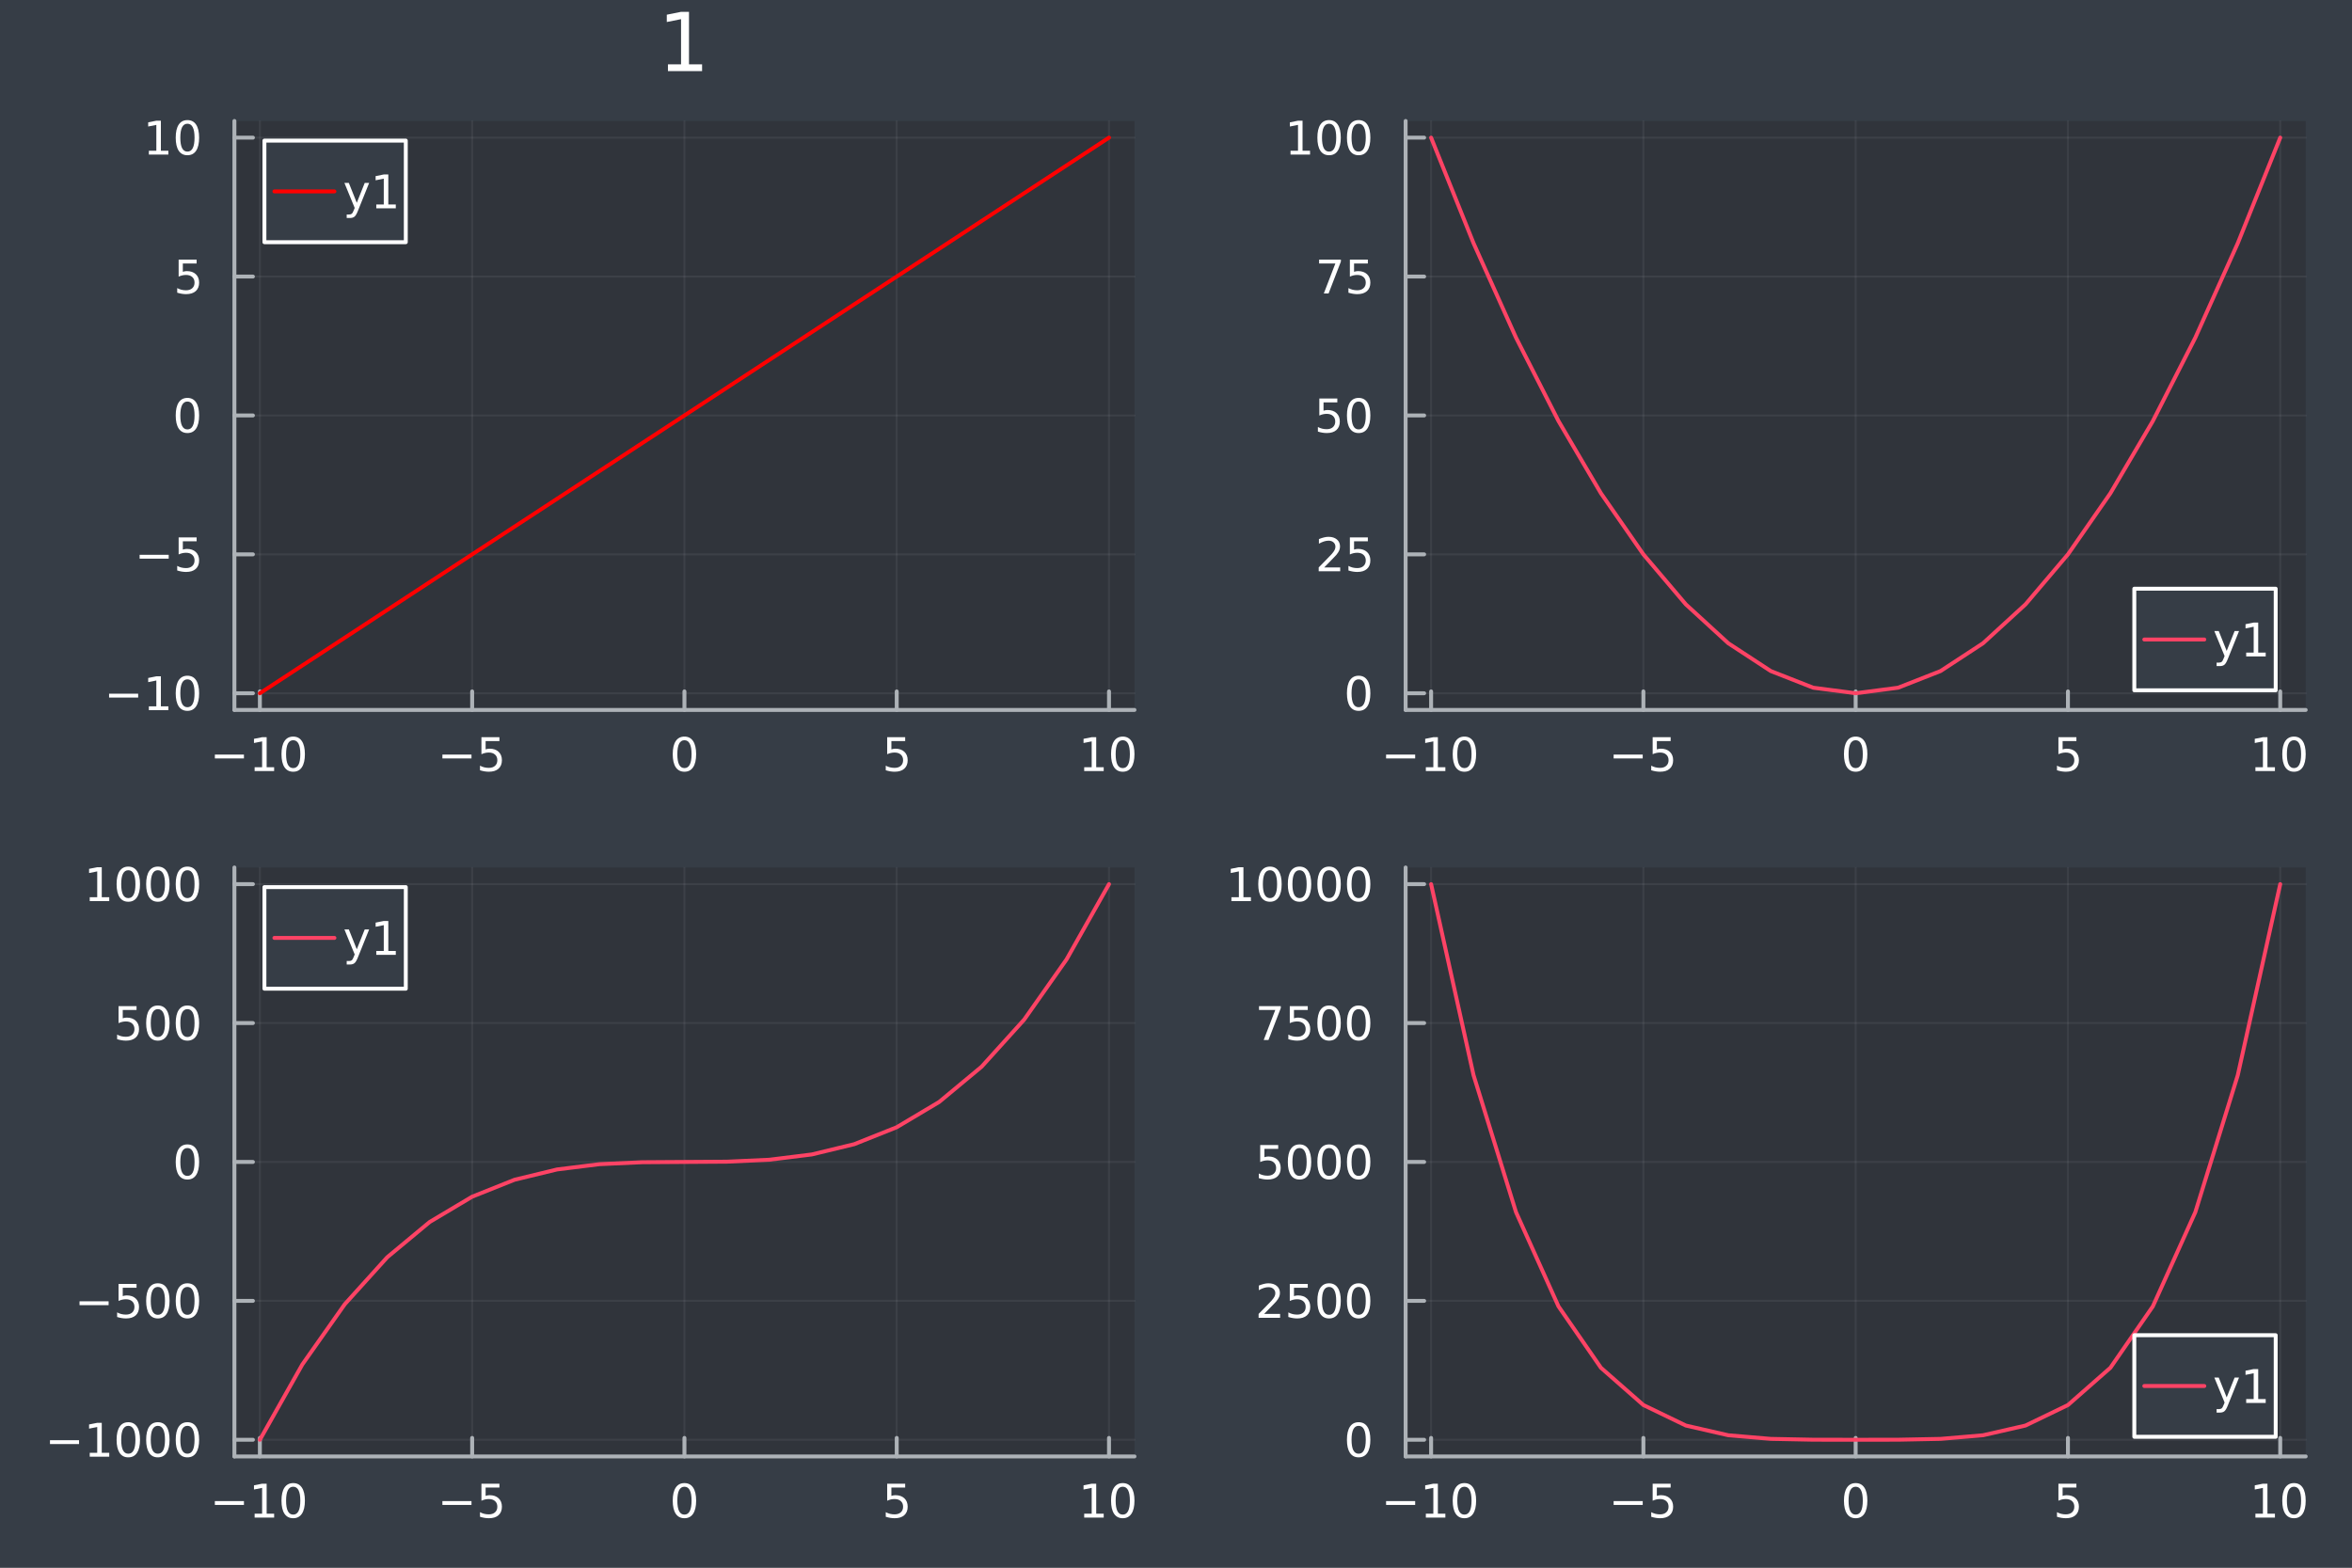 <?xml version="1.0" encoding="utf-8"?>
<svg xmlns="http://www.w3.org/2000/svg" xmlns:xlink="http://www.w3.org/1999/xlink" width="600" height="400" viewBox="0 0 2400 1600">
<rect x="0" y="0" width="2400" height="1600" fill="#808080" stroke="none"/>
<defs>
  <clipPath id="clip280">
    <rect x="0" y="0" width="2400" height="1600"/>
  </clipPath>
</defs>
<path clip-path="url(#clip280)" d="M0 1600 L2400 1600 L2400 0 L0 0  Z" fill="#363d46" fill-rule="evenodd" fill-opacity="1"/>
<defs>
  <clipPath id="clip281">
    <rect x="480" y="0" width="1681" height="1600"/>
  </clipPath>
</defs>
<path clip-path="url(#clip280)" d="M239.19 724.562 L1157.63 724.562 L1157.63 123.472 L239.19 123.472  Z" fill="#30343b" fill-rule="evenodd" fill-opacity="1"/>
<defs>
  <clipPath id="clip282">
    <rect x="239" y="123" width="919" height="602"/>
  </clipPath>
</defs>
<polyline clip-path="url(#clip282)" style="stroke:#adb2b7; stroke-linecap:round; stroke-linejoin:round; stroke-width:2; stroke-opacity:0.1; fill:none" points="265.184,724.562 265.184,123.472 "/>
<polyline clip-path="url(#clip282)" style="stroke:#adb2b7; stroke-linecap:round; stroke-linejoin:round; stroke-width:2; stroke-opacity:0.1; fill:none" points="481.797,724.562 481.797,123.472 "/>
<polyline clip-path="url(#clip282)" style="stroke:#adb2b7; stroke-linecap:round; stroke-linejoin:round; stroke-width:2; stroke-opacity:0.1; fill:none" points="698.409,724.562 698.409,123.472 "/>
<polyline clip-path="url(#clip282)" style="stroke:#adb2b7; stroke-linecap:round; stroke-linejoin:round; stroke-width:2; stroke-opacity:0.1; fill:none" points="915.022,724.562 915.022,123.472 "/>
<polyline clip-path="url(#clip282)" style="stroke:#adb2b7; stroke-linecap:round; stroke-linejoin:round; stroke-width:2; stroke-opacity:0.1; fill:none" points="1131.64,724.562 1131.64,123.472 "/>
<polyline clip-path="url(#clip280)" style="stroke:#adb2b7; stroke-linecap:round; stroke-linejoin:round; stroke-width:4; stroke-opacity:1; fill:none" points="239.19,724.562 1157.63,724.562 "/>
<polyline clip-path="url(#clip280)" style="stroke:#adb2b7; stroke-linecap:round; stroke-linejoin:round; stroke-width:4; stroke-opacity:1; fill:none" points="265.184,724.562 265.184,705.664 "/>
<polyline clip-path="url(#clip280)" style="stroke:#adb2b7; stroke-linecap:round; stroke-linejoin:round; stroke-width:4; stroke-opacity:1; fill:none" points="481.797,724.562 481.797,705.664 "/>
<polyline clip-path="url(#clip280)" style="stroke:#adb2b7; stroke-linecap:round; stroke-linejoin:round; stroke-width:4; stroke-opacity:1; fill:none" points="698.409,724.562 698.409,705.664 "/>
<polyline clip-path="url(#clip280)" style="stroke:#adb2b7; stroke-linecap:round; stroke-linejoin:round; stroke-width:4; stroke-opacity:1; fill:none" points="915.022,724.562 915.022,705.664 "/>
<polyline clip-path="url(#clip280)" style="stroke:#adb2b7; stroke-linecap:round; stroke-linejoin:round; stroke-width:4; stroke-opacity:1; fill:none" points="1131.64,724.562 1131.64,705.664 "/>
<path clip-path="url(#clip280)" d="M219.247 770.133 L248.922 770.133 L248.922 774.068 L219.247 774.068 L219.247 770.133 Z" fill="#ffffff" fill-rule="evenodd" fill-opacity="1" /><path clip-path="url(#clip280)" d="M259.825 783.027 L267.464 783.027 L267.464 756.661 L259.154 758.328 L259.154 754.069 L267.418 752.402 L272.094 752.402 L272.094 783.027 L279.732 783.027 L279.732 786.962 L259.825 786.962 L259.825 783.027 Z" fill="#ffffff" fill-rule="evenodd" fill-opacity="1" /><path clip-path="url(#clip280)" d="M299.177 755.481 Q295.566 755.481 293.737 759.045 Q291.931 762.587 291.931 769.717 Q291.931 776.823 293.737 780.388 Q295.566 783.929 299.177 783.929 Q302.811 783.929 304.617 780.388 Q306.445 776.823 306.445 769.717 Q306.445 762.587 304.617 759.045 Q302.811 755.481 299.177 755.481 M299.177 751.777 Q304.987 751.777 308.042 756.383 Q311.121 760.967 311.121 769.717 Q311.121 778.443 308.042 783.05 Q304.987 787.633 299.177 787.633 Q293.367 787.633 290.288 783.05 Q287.232 778.443 287.232 769.717 Q287.232 760.967 290.288 756.383 Q293.367 751.777 299.177 751.777 Z" fill="#ffffff" fill-rule="evenodd" fill-opacity="1" /><path clip-path="url(#clip280)" d="M451.438 770.133 L481.114 770.133 L481.114 774.068 L451.438 774.068 L451.438 770.133 Z" fill="#ffffff" fill-rule="evenodd" fill-opacity="1" /><path clip-path="url(#clip280)" d="M491.253 752.402 L509.609 752.402 L509.609 756.337 L495.535 756.337 L495.535 764.809 Q496.554 764.462 497.572 764.3 Q498.591 764.115 499.609 764.115 Q505.396 764.115 508.776 767.286 Q512.155 770.457 512.155 775.874 Q512.155 781.453 508.683 784.554 Q505.211 787.633 498.892 787.633 Q496.716 787.633 494.447 787.263 Q492.202 786.892 489.794 786.152 L489.794 781.453 Q491.878 782.587 494.1 783.142 Q496.322 783.698 498.799 783.698 Q502.804 783.698 505.141 781.592 Q507.479 779.485 507.479 775.874 Q507.479 772.263 505.141 770.156 Q502.804 768.05 498.799 768.05 Q496.924 768.05 495.049 768.467 Q493.197 768.883 491.253 769.763 L491.253 752.402 Z" fill="#ffffff" fill-rule="evenodd" fill-opacity="1" /><path clip-path="url(#clip280)" d="M698.409 755.481 Q694.798 755.481 692.97 759.045 Q691.164 762.587 691.164 769.717 Q691.164 776.823 692.97 780.388 Q694.798 783.929 698.409 783.929 Q702.044 783.929 703.849 780.388 Q705.678 776.823 705.678 769.717 Q705.678 762.587 703.849 759.045 Q702.044 755.481 698.409 755.481 M698.409 751.777 Q704.22 751.777 707.275 756.383 Q710.354 760.967 710.354 769.717 Q710.354 778.443 707.275 783.05 Q704.22 787.633 698.409 787.633 Q692.599 787.633 689.521 783.05 Q686.465 778.443 686.465 769.717 Q686.465 760.967 689.521 756.383 Q692.599 751.777 698.409 751.777 Z" fill="#ffffff" fill-rule="evenodd" fill-opacity="1" /><path clip-path="url(#clip280)" d="M905.3 752.402 L923.656 752.402 L923.656 756.337 L909.582 756.337 L909.582 764.809 Q910.601 764.462 911.619 764.3 Q912.638 764.115 913.657 764.115 Q919.444 764.115 922.823 767.286 Q926.203 770.457 926.203 775.874 Q926.203 781.453 922.731 784.554 Q919.258 787.633 912.939 787.633 Q910.763 787.633 908.495 787.263 Q906.249 786.892 903.842 786.152 L903.842 781.453 Q905.925 782.587 908.147 783.142 Q910.37 783.698 912.846 783.698 Q916.851 783.698 919.189 781.592 Q921.527 779.485 921.527 775.874 Q921.527 772.263 919.189 770.156 Q916.851 768.05 912.846 768.05 Q910.971 768.05 909.096 768.467 Q907.245 768.883 905.3 769.763 L905.3 752.402 Z" fill="#ffffff" fill-rule="evenodd" fill-opacity="1" /><path clip-path="url(#clip280)" d="M1106.32 783.027 L1113.96 783.027 L1113.96 756.661 L1105.65 758.328 L1105.65 754.069 L1113.92 752.402 L1118.59 752.402 L1118.59 783.027 L1126.23 783.027 L1126.23 786.962 L1106.32 786.962 L1106.32 783.027 Z" fill="#ffffff" fill-rule="evenodd" fill-opacity="1" /><path clip-path="url(#clip280)" d="M1145.67 755.481 Q1142.06 755.481 1140.23 759.045 Q1138.43 762.587 1138.43 769.717 Q1138.43 776.823 1140.23 780.388 Q1142.06 783.929 1145.67 783.929 Q1149.31 783.929 1151.11 780.388 Q1152.94 776.823 1152.94 769.717 Q1152.94 762.587 1151.11 759.045 Q1149.31 755.481 1145.67 755.481 M1145.67 751.777 Q1151.48 751.777 1154.54 756.383 Q1157.62 760.967 1157.62 769.717 Q1157.62 778.443 1154.54 783.05 Q1151.48 787.633 1145.67 787.633 Q1139.86 787.633 1136.79 783.05 Q1133.73 778.443 1133.73 769.717 Q1133.73 760.967 1136.79 756.383 Q1139.86 751.777 1145.67 751.777 Z" fill="#ffffff" fill-rule="evenodd" fill-opacity="1" /><polyline clip-path="url(#clip282)" style="stroke:#adb2b7; stroke-linecap:round; stroke-linejoin:round; stroke-width:2; stroke-opacity:0.1; fill:none" points="239.19,707.55 1157.63,707.55 "/>
<polyline clip-path="url(#clip282)" style="stroke:#adb2b7; stroke-linecap:round; stroke-linejoin:round; stroke-width:2; stroke-opacity:0.1; fill:none" points="239.19,565.783 1157.63,565.783 "/>
<polyline clip-path="url(#clip282)" style="stroke:#adb2b7; stroke-linecap:round; stroke-linejoin:round; stroke-width:2; stroke-opacity:0.1; fill:none" points="239.19,424.017 1157.63,424.017 "/>
<polyline clip-path="url(#clip282)" style="stroke:#adb2b7; stroke-linecap:round; stroke-linejoin:round; stroke-width:2; stroke-opacity:0.1; fill:none" points="239.19,282.251 1157.63,282.251 "/>
<polyline clip-path="url(#clip282)" style="stroke:#adb2b7; stroke-linecap:round; stroke-linejoin:round; stroke-width:2; stroke-opacity:0.1; fill:none" points="239.19,140.484 1157.63,140.484 "/>
<polyline clip-path="url(#clip280)" style="stroke:#adb2b7; stroke-linecap:round; stroke-linejoin:round; stroke-width:4; stroke-opacity:1; fill:none" points="239.19,724.562 239.19,123.472 "/>
<polyline clip-path="url(#clip280)" style="stroke:#adb2b7; stroke-linecap:round; stroke-linejoin:round; stroke-width:4; stroke-opacity:1; fill:none" points="239.19,707.55 258.088,707.55 "/>
<polyline clip-path="url(#clip280)" style="stroke:#adb2b7; stroke-linecap:round; stroke-linejoin:round; stroke-width:4; stroke-opacity:1; fill:none" points="239.19,565.783 258.088,565.783 "/>
<polyline clip-path="url(#clip280)" style="stroke:#adb2b7; stroke-linecap:round; stroke-linejoin:round; stroke-width:4; stroke-opacity:1; fill:none" points="239.19,424.017 258.088,424.017 "/>
<polyline clip-path="url(#clip280)" style="stroke:#adb2b7; stroke-linecap:round; stroke-linejoin:round; stroke-width:4; stroke-opacity:1; fill:none" points="239.19,282.251 258.088,282.251 "/>
<polyline clip-path="url(#clip280)" style="stroke:#adb2b7; stroke-linecap:round; stroke-linejoin:round; stroke-width:4; stroke-opacity:1; fill:none" points="239.19,140.484 258.088,140.484 "/>
<path clip-path="url(#clip280)" d="M111.316 708.001 L140.992 708.001 L140.992 711.936 L111.316 711.936 L111.316 708.001 Z" fill="#ffffff" fill-rule="evenodd" fill-opacity="1" /><path clip-path="url(#clip280)" d="M151.894 720.895 L159.533 720.895 L159.533 694.529 L151.223 696.196 L151.223 691.937 L159.487 690.27 L164.163 690.27 L164.163 720.895 L171.802 720.895 L171.802 724.83 L151.894 724.83 L151.894 720.895 Z" fill="#ffffff" fill-rule="evenodd" fill-opacity="1" /><path clip-path="url(#clip280)" d="M191.246 693.349 Q187.635 693.349 185.806 696.913 Q184.001 700.455 184.001 707.585 Q184.001 714.691 185.806 718.256 Q187.635 721.798 191.246 721.798 Q194.88 721.798 196.686 718.256 Q198.514 714.691 198.514 707.585 Q198.514 700.455 196.686 696.913 Q194.88 693.349 191.246 693.349 M191.246 689.645 Q197.056 689.645 200.112 694.251 Q203.19 698.835 203.19 707.585 Q203.19 716.311 200.112 720.918 Q197.056 725.501 191.246 725.501 Q185.436 725.501 182.357 720.918 Q179.302 716.311 179.302 707.585 Q179.302 698.835 182.357 694.251 Q185.436 689.645 191.246 689.645 Z" fill="#ffffff" fill-rule="evenodd" fill-opacity="1" /><path clip-path="url(#clip280)" d="M142.473 566.235 L172.149 566.235 L172.149 570.17 L142.473 570.17 L142.473 566.235 Z" fill="#ffffff" fill-rule="evenodd" fill-opacity="1" /><path clip-path="url(#clip280)" d="M182.288 548.503 L200.644 548.503 L200.644 552.439 L186.57 552.439 L186.57 560.911 Q187.589 560.564 188.607 560.402 Q189.626 560.216 190.644 560.216 Q196.431 560.216 199.811 563.388 Q203.19 566.559 203.19 571.976 Q203.19 577.554 199.718 580.656 Q196.246 583.735 189.927 583.735 Q187.751 583.735 185.482 583.364 Q183.237 582.994 180.829 582.253 L180.829 577.554 Q182.913 578.688 185.135 579.244 Q187.357 579.8 189.834 579.8 Q193.839 579.8 196.177 577.693 Q198.514 575.587 198.514 571.976 Q198.514 568.364 196.177 566.258 Q193.839 564.152 189.834 564.152 Q187.959 564.152 186.084 564.568 Q184.232 564.985 182.288 565.864 L182.288 548.503 Z" fill="#ffffff" fill-rule="evenodd" fill-opacity="1" /><path clip-path="url(#clip280)" d="M191.246 409.816 Q187.635 409.816 185.806 413.38 Q184.001 416.922 184.001 424.052 Q184.001 431.158 185.806 434.723 Q187.635 438.265 191.246 438.265 Q194.88 438.265 196.686 434.723 Q198.514 431.158 198.514 424.052 Q198.514 416.922 196.686 413.38 Q194.88 409.816 191.246 409.816 M191.246 406.112 Q197.056 406.112 200.112 410.718 Q203.19 415.302 203.19 424.052 Q203.19 432.779 200.112 437.385 Q197.056 441.968 191.246 441.968 Q185.436 441.968 182.357 437.385 Q179.302 432.779 179.302 424.052 Q179.302 415.302 182.357 410.718 Q185.436 406.112 191.246 406.112 Z" fill="#ffffff" fill-rule="evenodd" fill-opacity="1" /><path clip-path="url(#clip280)" d="M182.288 264.971 L200.644 264.971 L200.644 268.906 L186.57 268.906 L186.57 277.378 Q187.589 277.031 188.607 276.869 Q189.626 276.683 190.644 276.683 Q196.431 276.683 199.811 279.855 Q203.19 283.026 203.19 288.443 Q203.19 294.021 199.718 297.123 Q196.246 300.202 189.927 300.202 Q187.751 300.202 185.482 299.831 Q183.237 299.461 180.829 298.72 L180.829 294.021 Q182.913 295.156 185.135 295.711 Q187.357 296.267 189.834 296.267 Q193.839 296.267 196.177 294.16 Q198.514 292.054 198.514 288.443 Q198.514 284.832 196.177 282.725 Q193.839 280.619 189.834 280.619 Q187.959 280.619 186.084 281.035 Q184.232 281.452 182.288 282.332 L182.288 264.971 Z" fill="#ffffff" fill-rule="evenodd" fill-opacity="1" /><path clip-path="url(#clip280)" d="M151.894 153.829 L159.533 153.829 L159.533 127.463 L151.223 129.13 L151.223 124.871 L159.487 123.204 L164.163 123.204 L164.163 153.829 L171.802 153.829 L171.802 157.764 L151.894 157.764 L151.894 153.829 Z" fill="#ffffff" fill-rule="evenodd" fill-opacity="1" /><path clip-path="url(#clip280)" d="M191.246 126.283 Q187.635 126.283 185.806 129.848 Q184.001 133.389 184.001 140.519 Q184.001 147.625 185.806 151.19 Q187.635 154.732 191.246 154.732 Q194.88 154.732 196.686 151.19 Q198.514 147.625 198.514 140.519 Q198.514 133.389 196.686 129.848 Q194.88 126.283 191.246 126.283 M191.246 122.579 Q197.056 122.579 200.112 127.186 Q203.19 131.769 203.19 140.519 Q203.19 149.246 200.112 153.852 Q197.056 158.435 191.246 158.435 Q185.436 158.435 182.357 153.852 Q179.302 149.246 179.302 140.519 Q179.302 131.769 182.357 127.186 Q185.436 122.579 191.246 122.579 Z" fill="#ffffff" fill-rule="evenodd" fill-opacity="1" /><path clip-path="url(#clip280)" d="M681.578 65.689 L694.946 65.689 L694.946 19.55 L680.403 22.466 L680.403 15.013 L694.865 12.096 L703.048 12.096 L703.048 65.689 L716.416 65.689 L716.416 72.576 L681.578 72.576 L681.578 65.689 Z" fill="#ffffff" fill-rule="evenodd" fill-opacity="1" /><polyline clip-path="url(#clip282)" style="stroke:#ff0000; stroke-linecap:round; stroke-linejoin:round; stroke-width:4; stroke-opacity:1; fill:none" points="265.184,707.55 308.506,679.197 351.829,650.843 395.152,622.49 438.474,594.137 481.797,565.783 525.119,537.43 568.442,509.077 611.764,480.724 655.087,452.37 698.409,424.017 741.732,395.664 785.055,367.31 828.377,338.957 871.7,310.604 915.022,282.251 958.345,253.897 1001.67,225.544 1044.99,197.191 1088.31,168.837 1131.64,140.484 "/>
<path clip-path="url(#clip280)" d="M269.805 247.188 L414.079 247.188 L414.079 143.508 L269.805 143.508  Z" fill="#363d46" fill-rule="evenodd" fill-opacity="1"/>
<polyline clip-path="url(#clip280)" style="stroke:#ffffff; stroke-linecap:round; stroke-linejoin:round; stroke-width:4; stroke-opacity:1; fill:none" points="269.805,247.188 414.079,247.188 414.079,143.508 269.805,143.508 269.805,247.188 "/>
<polyline clip-path="url(#clip280)" style="stroke:#ff0000; stroke-linecap:round; stroke-linejoin:round; stroke-width:4; stroke-opacity:1; fill:none" points="280.01,195.348 341.239,195.348 "/>
<path clip-path="url(#clip280)" d="M365.286 215.036 Q363.481 219.665 361.768 221.077 Q360.055 222.49 357.185 222.49 L353.782 222.49 L353.782 218.925 L356.282 218.925 Q358.041 218.925 359.013 218.091 Q359.986 217.258 361.166 214.156 L361.93 212.212 L351.444 186.703 L355.958 186.703 L364.06 206.98 L372.161 186.703 L376.675 186.703 L365.286 215.036 Z" fill="#ffffff" fill-rule="evenodd" fill-opacity="1" /><path clip-path="url(#clip280)" d="M383.967 208.693 L391.606 208.693 L391.606 182.328 L383.296 183.994 L383.296 179.735 L391.559 178.068 L396.235 178.068 L396.235 208.693 L403.874 208.693 L403.874 212.628 L383.967 212.628 L383.967 208.693 Z" fill="#ffffff" fill-rule="evenodd" fill-opacity="1" /><path clip-path="url(#clip280)" d="M1434.32 724.562 L2352.76 724.562 L2352.76 123.472 L1434.32 123.472  Z" fill="#30343b" fill-rule="evenodd" fill-opacity="1"/>
<defs>
  <clipPath id="clip283">
    <rect x="1434" y="123" width="919" height="602"/>
  </clipPath>
</defs>
<polyline clip-path="url(#clip283)" style="stroke:#adb2b7; stroke-linecap:round; stroke-linejoin:round; stroke-width:2; stroke-opacity:0.1; fill:none" points="1460.31,724.562 1460.31,123.472 "/>
<polyline clip-path="url(#clip283)" style="stroke:#adb2b7; stroke-linecap:round; stroke-linejoin:round; stroke-width:2; stroke-opacity:0.1; fill:none" points="1676.92,724.562 1676.92,123.472 "/>
<polyline clip-path="url(#clip283)" style="stroke:#adb2b7; stroke-linecap:round; stroke-linejoin:round; stroke-width:2; stroke-opacity:0.1; fill:none" points="1893.54,724.562 1893.54,123.472 "/>
<polyline clip-path="url(#clip283)" style="stroke:#adb2b7; stroke-linecap:round; stroke-linejoin:round; stroke-width:2; stroke-opacity:0.1; fill:none" points="2110.15,724.562 2110.15,123.472 "/>
<polyline clip-path="url(#clip283)" style="stroke:#adb2b7; stroke-linecap:round; stroke-linejoin:round; stroke-width:2; stroke-opacity:0.1; fill:none" points="2326.76,724.562 2326.76,123.472 "/>
<polyline clip-path="url(#clip280)" style="stroke:#adb2b7; stroke-linecap:round; stroke-linejoin:round; stroke-width:4; stroke-opacity:1; fill:none" points="1434.32,724.562 2352.76,724.562 "/>
<polyline clip-path="url(#clip280)" style="stroke:#adb2b7; stroke-linecap:round; stroke-linejoin:round; stroke-width:4; stroke-opacity:1; fill:none" points="1460.31,724.562 1460.31,705.664 "/>
<polyline clip-path="url(#clip280)" style="stroke:#adb2b7; stroke-linecap:round; stroke-linejoin:round; stroke-width:4; stroke-opacity:1; fill:none" points="1676.92,724.562 1676.92,705.664 "/>
<polyline clip-path="url(#clip280)" style="stroke:#adb2b7; stroke-linecap:round; stroke-linejoin:round; stroke-width:4; stroke-opacity:1; fill:none" points="1893.54,724.562 1893.54,705.664 "/>
<polyline clip-path="url(#clip280)" style="stroke:#adb2b7; stroke-linecap:round; stroke-linejoin:round; stroke-width:4; stroke-opacity:1; fill:none" points="2110.15,724.562 2110.15,705.664 "/>
<polyline clip-path="url(#clip280)" style="stroke:#adb2b7; stroke-linecap:round; stroke-linejoin:round; stroke-width:4; stroke-opacity:1; fill:none" points="2326.76,724.562 2326.76,705.664 "/>
<path clip-path="url(#clip280)" d="M1414.37 770.133 L1444.05 770.133 L1444.05 774.068 L1414.37 774.068 L1414.37 770.133 Z" fill="#ffffff" fill-rule="evenodd" fill-opacity="1" /><path clip-path="url(#clip280)" d="M1454.95 783.027 L1462.59 783.027 L1462.59 756.661 L1454.28 758.328 L1454.28 754.069 L1462.55 752.402 L1467.22 752.402 L1467.22 783.027 L1474.86 783.027 L1474.86 786.962 L1454.95 786.962 L1454.95 783.027 Z" fill="#ffffff" fill-rule="evenodd" fill-opacity="1" /><path clip-path="url(#clip280)" d="M1494.3 755.481 Q1490.69 755.481 1488.86 759.045 Q1487.06 762.587 1487.06 769.717 Q1487.06 776.823 1488.86 780.388 Q1490.69 783.929 1494.3 783.929 Q1497.94 783.929 1499.74 780.388 Q1501.57 776.823 1501.57 769.717 Q1501.57 762.587 1499.74 759.045 Q1497.94 755.481 1494.3 755.481 M1494.3 751.777 Q1500.11 751.777 1503.17 756.383 Q1506.25 760.967 1506.25 769.717 Q1506.25 778.443 1503.17 783.05 Q1500.11 787.633 1494.3 787.633 Q1488.49 787.633 1485.42 783.05 Q1482.36 778.443 1482.36 769.717 Q1482.36 760.967 1485.42 756.383 Q1488.49 751.777 1494.3 751.777 Z" fill="#ffffff" fill-rule="evenodd" fill-opacity="1" /><path clip-path="url(#clip280)" d="M1646.57 770.133 L1676.24 770.133 L1676.24 774.068 L1646.57 774.068 L1646.57 770.133 Z" fill="#ffffff" fill-rule="evenodd" fill-opacity="1" /><path clip-path="url(#clip280)" d="M1686.38 752.402 L1704.74 752.402 L1704.74 756.337 L1690.66 756.337 L1690.66 764.809 Q1691.68 764.462 1692.7 764.3 Q1693.72 764.115 1694.74 764.115 Q1700.52 764.115 1703.9 767.286 Q1707.28 770.457 1707.28 775.874 Q1707.28 781.453 1703.81 784.554 Q1700.34 787.633 1694.02 787.633 Q1691.84 787.633 1689.57 787.263 Q1687.33 786.892 1684.92 786.152 L1684.92 781.453 Q1687.01 782.587 1689.23 783.142 Q1691.45 783.698 1693.93 783.698 Q1697.93 783.698 1700.27 781.592 Q1702.61 779.485 1702.61 775.874 Q1702.61 772.263 1700.27 770.156 Q1697.93 768.05 1693.93 768.05 Q1692.05 768.05 1690.18 768.467 Q1688.32 768.883 1686.38 769.763 L1686.38 752.402 Z" fill="#ffffff" fill-rule="evenodd" fill-opacity="1" /><path clip-path="url(#clip280)" d="M1893.54 755.481 Q1889.93 755.481 1888.1 759.045 Q1886.29 762.587 1886.29 769.717 Q1886.29 776.823 1888.1 780.388 Q1889.93 783.929 1893.54 783.929 Q1897.17 783.929 1898.98 780.388 Q1900.81 776.823 1900.81 769.717 Q1900.81 762.587 1898.98 759.045 Q1897.17 755.481 1893.54 755.481 M1893.54 751.777 Q1899.35 751.777 1902.4 756.383 Q1905.48 760.967 1905.48 769.717 Q1905.48 778.443 1902.4 783.05 Q1899.35 787.633 1893.54 787.633 Q1887.73 787.633 1884.65 783.05 Q1881.59 778.443 1881.59 769.717 Q1881.59 760.967 1884.65 756.383 Q1887.73 751.777 1893.54 751.777 Z" fill="#ffffff" fill-rule="evenodd" fill-opacity="1" /><path clip-path="url(#clip280)" d="M2100.43 752.402 L2118.78 752.402 L2118.78 756.337 L2104.71 756.337 L2104.71 764.809 Q2105.73 764.462 2106.75 764.3 Q2107.77 764.115 2108.78 764.115 Q2114.57 764.115 2117.95 767.286 Q2121.33 770.457 2121.33 775.874 Q2121.33 781.453 2117.86 784.554 Q2114.39 787.633 2108.07 787.633 Q2105.89 787.633 2103.62 787.263 Q2101.38 786.892 2098.97 786.152 L2098.97 781.453 Q2101.05 782.587 2103.27 783.142 Q2105.5 783.698 2107.97 783.698 Q2111.98 783.698 2114.32 781.592 Q2116.65 779.485 2116.65 775.874 Q2116.65 772.263 2114.32 770.156 Q2111.98 768.05 2107.97 768.05 Q2106.1 768.05 2104.22 768.467 Q2102.37 768.883 2100.43 769.763 L2100.43 752.402 Z" fill="#ffffff" fill-rule="evenodd" fill-opacity="1" /><path clip-path="url(#clip280)" d="M2301.45 783.027 L2309.09 783.027 L2309.09 756.661 L2300.78 758.328 L2300.78 754.069 L2309.04 752.402 L2313.72 752.402 L2313.72 783.027 L2321.36 783.027 L2321.36 786.962 L2301.45 786.962 L2301.45 783.027 Z" fill="#ffffff" fill-rule="evenodd" fill-opacity="1" /><path clip-path="url(#clip280)" d="M2340.8 755.481 Q2337.19 755.481 2335.36 759.045 Q2333.56 762.587 2333.56 769.717 Q2333.56 776.823 2335.36 780.388 Q2337.19 783.929 2340.8 783.929 Q2344.44 783.929 2346.24 780.388 Q2348.07 776.823 2348.07 769.717 Q2348.07 762.587 2346.24 759.045 Q2344.44 755.481 2340.8 755.481 M2340.8 751.777 Q2346.61 751.777 2349.67 756.383 Q2352.75 760.967 2352.75 769.717 Q2352.75 778.443 2349.67 783.05 Q2346.61 787.633 2340.8 787.633 Q2334.99 787.633 2331.91 783.05 Q2328.86 778.443 2328.86 769.717 Q2328.86 760.967 2331.91 756.383 Q2334.99 751.777 2340.8 751.777 Z" fill="#ffffff" fill-rule="evenodd" fill-opacity="1" /><polyline clip-path="url(#clip283)" style="stroke:#adb2b7; stroke-linecap:round; stroke-linejoin:round; stroke-width:2; stroke-opacity:0.1; fill:none" points="1434.32,707.55 2352.76,707.55 "/>
<polyline clip-path="url(#clip283)" style="stroke:#adb2b7; stroke-linecap:round; stroke-linejoin:round; stroke-width:2; stroke-opacity:0.1; fill:none" points="1434.32,565.783 2352.76,565.783 "/>
<polyline clip-path="url(#clip283)" style="stroke:#adb2b7; stroke-linecap:round; stroke-linejoin:round; stroke-width:2; stroke-opacity:0.1; fill:none" points="1434.32,424.017 2352.76,424.017 "/>
<polyline clip-path="url(#clip283)" style="stroke:#adb2b7; stroke-linecap:round; stroke-linejoin:round; stroke-width:2; stroke-opacity:0.1; fill:none" points="1434.32,282.251 2352.76,282.251 "/>
<polyline clip-path="url(#clip283)" style="stroke:#adb2b7; stroke-linecap:round; stroke-linejoin:round; stroke-width:2; stroke-opacity:0.1; fill:none" points="1434.32,140.484 2352.76,140.484 "/>
<polyline clip-path="url(#clip280)" style="stroke:#adb2b7; stroke-linecap:round; stroke-linejoin:round; stroke-width:4; stroke-opacity:1; fill:none" points="1434.32,724.562 1434.32,123.472 "/>
<polyline clip-path="url(#clip280)" style="stroke:#adb2b7; stroke-linecap:round; stroke-linejoin:round; stroke-width:4; stroke-opacity:1; fill:none" points="1434.32,707.55 1453.22,707.55 "/>
<polyline clip-path="url(#clip280)" style="stroke:#adb2b7; stroke-linecap:round; stroke-linejoin:round; stroke-width:4; stroke-opacity:1; fill:none" points="1434.32,565.783 1453.22,565.783 "/>
<polyline clip-path="url(#clip280)" style="stroke:#adb2b7; stroke-linecap:round; stroke-linejoin:round; stroke-width:4; stroke-opacity:1; fill:none" points="1434.32,424.017 1453.22,424.017 "/>
<polyline clip-path="url(#clip280)" style="stroke:#adb2b7; stroke-linecap:round; stroke-linejoin:round; stroke-width:4; stroke-opacity:1; fill:none" points="1434.32,282.251 1453.22,282.251 "/>
<polyline clip-path="url(#clip280)" style="stroke:#adb2b7; stroke-linecap:round; stroke-linejoin:round; stroke-width:4; stroke-opacity:1; fill:none" points="1434.32,140.484 1453.22,140.484 "/>
<path clip-path="url(#clip280)" d="M1386.37 693.349 Q1382.76 693.349 1380.93 696.913 Q1379.13 700.455 1379.13 707.585 Q1379.13 714.691 1380.93 718.256 Q1382.76 721.798 1386.37 721.798 Q1390.01 721.798 1391.81 718.256 Q1393.64 714.691 1393.64 707.585 Q1393.64 700.455 1391.81 696.913 Q1390.01 693.349 1386.37 693.349 M1386.37 689.645 Q1392.18 689.645 1395.24 694.251 Q1398.32 698.835 1398.32 707.585 Q1398.32 716.311 1395.24 720.918 Q1392.18 725.501 1386.37 725.501 Q1380.56 725.501 1377.48 720.918 Q1374.43 716.311 1374.43 707.585 Q1374.43 698.835 1377.48 694.251 Q1380.56 689.645 1386.37 689.645 Z" fill="#ffffff" fill-rule="evenodd" fill-opacity="1" /><path clip-path="url(#clip280)" d="M1351.23 579.128 L1367.55 579.128 L1367.55 583.063 L1345.61 583.063 L1345.61 579.128 Q1348.27 576.374 1352.86 571.744 Q1357.46 567.091 1358.64 565.749 Q1360.89 563.226 1361.77 561.49 Q1362.67 559.73 1362.67 558.04 Q1362.67 555.286 1360.73 553.55 Q1358.8 551.814 1355.7 551.814 Q1353.5 551.814 1351.05 552.578 Q1348.62 553.341 1345.84 554.892 L1345.84 550.17 Q1348.67 549.036 1351.12 548.457 Q1353.57 547.878 1355.61 547.878 Q1360.98 547.878 1364.17 550.564 Q1367.37 553.249 1367.37 557.74 Q1367.37 559.869 1366.56 561.79 Q1365.77 563.689 1363.67 566.281 Q1363.09 566.952 1359.98 570.17 Q1356.88 573.364 1351.23 579.128 Z" fill="#ffffff" fill-rule="evenodd" fill-opacity="1" /><path clip-path="url(#clip280)" d="M1377.42 548.503 L1395.77 548.503 L1395.77 552.439 L1381.7 552.439 L1381.7 560.911 Q1382.72 560.564 1383.73 560.402 Q1384.75 560.216 1385.77 560.216 Q1391.56 560.216 1394.94 563.388 Q1398.32 566.559 1398.32 571.976 Q1398.32 577.554 1394.85 580.656 Q1391.37 583.735 1385.05 583.735 Q1382.88 583.735 1380.61 583.364 Q1378.36 582.994 1375.96 582.253 L1375.96 577.554 Q1378.04 578.688 1380.26 579.244 Q1382.48 579.8 1384.96 579.8 Q1388.97 579.8 1391.3 577.693 Q1393.64 575.587 1393.64 571.976 Q1393.64 568.364 1391.3 566.258 Q1388.97 564.152 1384.96 564.152 Q1383.09 564.152 1381.21 564.568 Q1379.36 564.985 1377.42 565.864 L1377.42 548.503 Z" fill="#ffffff" fill-rule="evenodd" fill-opacity="1" /><path clip-path="url(#clip280)" d="M1346.26 406.737 L1364.61 406.737 L1364.61 410.672 L1350.54 410.672 L1350.54 419.144 Q1351.56 418.797 1352.58 418.635 Q1353.6 418.45 1354.61 418.45 Q1360.4 418.45 1363.78 421.621 Q1367.16 424.792 1367.16 430.209 Q1367.16 435.788 1363.69 438.89 Q1360.22 441.968 1353.9 441.968 Q1351.72 441.968 1349.45 441.598 Q1347.21 441.228 1344.8 440.487 L1344.8 435.788 Q1346.88 436.922 1349.11 437.478 Q1351.33 438.033 1353.8 438.033 Q1357.81 438.033 1360.15 435.927 Q1362.48 433.82 1362.48 430.209 Q1362.48 426.598 1360.15 424.492 Q1357.81 422.385 1353.8 422.385 Q1351.93 422.385 1350.05 422.802 Q1348.2 423.218 1346.26 424.098 L1346.26 406.737 Z" fill="#ffffff" fill-rule="evenodd" fill-opacity="1" /><path clip-path="url(#clip280)" d="M1386.37 409.816 Q1382.76 409.816 1380.93 413.38 Q1379.13 416.922 1379.13 424.052 Q1379.13 431.158 1380.93 434.723 Q1382.76 438.265 1386.37 438.265 Q1390.01 438.265 1391.81 434.723 Q1393.64 431.158 1393.64 424.052 Q1393.64 416.922 1391.81 413.38 Q1390.01 409.816 1386.37 409.816 M1386.37 406.112 Q1392.18 406.112 1395.24 410.718 Q1398.32 415.302 1398.32 424.052 Q1398.32 432.779 1395.24 437.385 Q1392.18 441.968 1386.37 441.968 Q1380.56 441.968 1377.48 437.385 Q1374.43 432.779 1374.43 424.052 Q1374.43 415.302 1377.48 410.718 Q1380.56 406.112 1386.37 406.112 Z" fill="#ffffff" fill-rule="evenodd" fill-opacity="1" /><path clip-path="url(#clip280)" d="M1346.03 264.971 L1368.25 264.971 L1368.25 266.961 L1355.7 299.531 L1350.82 299.531 L1362.62 268.906 L1346.03 268.906 L1346.03 264.971 Z" fill="#ffffff" fill-rule="evenodd" fill-opacity="1" /><path clip-path="url(#clip280)" d="M1377.42 264.971 L1395.77 264.971 L1395.77 268.906 L1381.7 268.906 L1381.7 277.378 Q1382.72 277.031 1383.73 276.869 Q1384.75 276.683 1385.77 276.683 Q1391.56 276.683 1394.94 279.855 Q1398.32 283.026 1398.32 288.443 Q1398.32 294.021 1394.85 297.123 Q1391.37 300.202 1385.05 300.202 Q1382.88 300.202 1380.61 299.831 Q1378.36 299.461 1375.96 298.72 L1375.96 294.021 Q1378.04 295.156 1380.26 295.711 Q1382.48 296.267 1384.96 296.267 Q1388.97 296.267 1391.3 294.16 Q1393.64 292.054 1393.64 288.443 Q1393.64 284.832 1391.3 282.725 Q1388.97 280.619 1384.96 280.619 Q1383.09 280.619 1381.21 281.035 Q1379.36 281.452 1377.42 282.332 L1377.42 264.971 Z" fill="#ffffff" fill-rule="evenodd" fill-opacity="1" /><path clip-path="url(#clip280)" d="M1316.86 153.829 L1324.5 153.829 L1324.5 127.463 L1316.19 129.13 L1316.19 124.871 L1324.45 123.204 L1329.13 123.204 L1329.13 153.829 L1336.77 153.829 L1336.77 157.764 L1316.86 157.764 L1316.86 153.829 Z" fill="#ffffff" fill-rule="evenodd" fill-opacity="1" /><path clip-path="url(#clip280)" d="M1356.21 126.283 Q1352.6 126.283 1350.77 129.848 Q1348.97 133.389 1348.97 140.519 Q1348.97 147.625 1350.77 151.19 Q1352.6 154.732 1356.21 154.732 Q1359.85 154.732 1361.65 151.19 Q1363.48 147.625 1363.48 140.519 Q1363.48 133.389 1361.65 129.848 Q1359.85 126.283 1356.21 126.283 M1356.21 122.579 Q1362.02 122.579 1365.08 127.186 Q1368.16 131.769 1368.16 140.519 Q1368.16 149.246 1365.08 153.852 Q1362.02 158.435 1356.21 158.435 Q1350.4 158.435 1347.32 153.852 Q1344.27 149.246 1344.27 140.519 Q1344.27 131.769 1347.32 127.186 Q1350.4 122.579 1356.21 122.579 Z" fill="#ffffff" fill-rule="evenodd" fill-opacity="1" /><path clip-path="url(#clip280)" d="M1386.37 126.283 Q1382.76 126.283 1380.93 129.848 Q1379.13 133.389 1379.13 140.519 Q1379.13 147.625 1380.93 151.19 Q1382.76 154.732 1386.37 154.732 Q1390.01 154.732 1391.81 151.19 Q1393.64 147.625 1393.64 140.519 Q1393.64 133.389 1391.81 129.848 Q1390.01 126.283 1386.37 126.283 M1386.37 122.579 Q1392.18 122.579 1395.24 127.186 Q1398.32 131.769 1398.32 140.519 Q1398.32 149.246 1395.24 153.852 Q1392.18 158.435 1386.37 158.435 Q1380.56 158.435 1377.48 153.852 Q1374.43 149.246 1374.43 140.519 Q1374.43 131.769 1377.48 127.186 Q1380.56 122.579 1386.37 122.579 Z" fill="#ffffff" fill-rule="evenodd" fill-opacity="1" /><polyline clip-path="url(#clip283)" style="stroke:#fe4365; stroke-linecap:round; stroke-linejoin:round; stroke-width:4; stroke-opacity:1; fill:none" points="1460.31,140.484 1503.63,248.227 1546.96,344.628 1590.28,429.688 1633.6,503.406 1676.92,565.783 1720.25,616.819 1763.57,656.514 1806.89,684.867 1850.21,701.879 1893.54,707.55 1936.86,701.879 1980.18,684.867 2023.5,656.514 2066.83,616.819 2110.15,565.783 2153.47,503.406 2196.79,429.688 2240.12,344.628 2283.44,248.227 2326.76,140.484 "/>
<path clip-path="url(#clip280)" d="M2177.87 704.526 L2322.14 704.526 L2322.14 600.846 L2177.87 600.846  Z" fill="#363d46" fill-rule="evenodd" fill-opacity="1"/>
<polyline clip-path="url(#clip280)" style="stroke:#ffffff; stroke-linecap:round; stroke-linejoin:round; stroke-width:4; stroke-opacity:1; fill:none" points="2177.87,704.526 2322.14,704.526 2322.14,600.846 2177.87,600.846 2177.87,704.526 "/>
<polyline clip-path="url(#clip280)" style="stroke:#fe4365; stroke-linecap:round; stroke-linejoin:round; stroke-width:4; stroke-opacity:1; fill:none" points="2188.07,652.686 2249.3,652.686 "/>
<path clip-path="url(#clip280)" d="M2273.35 672.373 Q2271.54 677.003 2269.83 678.415 Q2268.12 679.827 2265.25 679.827 L2261.84 679.827 L2261.84 676.262 L2264.34 676.262 Q2266.1 676.262 2267.08 675.428 Q2268.05 674.595 2269.23 671.493 L2269.99 669.549 L2259.51 644.04 L2264.02 644.04 L2272.12 664.317 L2280.22 644.04 L2284.74 644.04 L2273.35 672.373 Z" fill="#ffffff" fill-rule="evenodd" fill-opacity="1" /><path clip-path="url(#clip280)" d="M2292.03 666.03 L2299.67 666.03 L2299.67 639.665 L2291.36 641.331 L2291.36 637.072 L2299.62 635.406 L2304.3 635.406 L2304.3 666.03 L2311.94 666.03 L2311.94 669.966 L2292.03 669.966 L2292.03 666.03 Z" fill="#ffffff" fill-rule="evenodd" fill-opacity="1" /><path clip-path="url(#clip280)" d="M239.19 1486.45 L1157.63 1486.45 L1157.63 885.358 L239.19 885.358  Z" fill="#30343b" fill-rule="evenodd" fill-opacity="1"/>
<defs>
  <clipPath id="clip284">
    <rect x="239" y="885" width="919" height="602"/>
  </clipPath>
</defs>
<polyline clip-path="url(#clip284)" style="stroke:#adb2b7; stroke-linecap:round; stroke-linejoin:round; stroke-width:2; stroke-opacity:0.1; fill:none" points="265.184,1486.45 265.184,885.358 "/>
<polyline clip-path="url(#clip284)" style="stroke:#adb2b7; stroke-linecap:round; stroke-linejoin:round; stroke-width:2; stroke-opacity:0.1; fill:none" points="481.797,1486.45 481.797,885.358 "/>
<polyline clip-path="url(#clip284)" style="stroke:#adb2b7; stroke-linecap:round; stroke-linejoin:round; stroke-width:2; stroke-opacity:0.1; fill:none" points="698.409,1486.45 698.409,885.358 "/>
<polyline clip-path="url(#clip284)" style="stroke:#adb2b7; stroke-linecap:round; stroke-linejoin:round; stroke-width:2; stroke-opacity:0.1; fill:none" points="915.022,1486.45 915.022,885.358 "/>
<polyline clip-path="url(#clip284)" style="stroke:#adb2b7; stroke-linecap:round; stroke-linejoin:round; stroke-width:2; stroke-opacity:0.1; fill:none" points="1131.64,1486.45 1131.64,885.358 "/>
<polyline clip-path="url(#clip280)" style="stroke:#adb2b7; stroke-linecap:round; stroke-linejoin:round; stroke-width:4; stroke-opacity:1; fill:none" points="239.19,1486.45 1157.63,1486.45 "/>
<polyline clip-path="url(#clip280)" style="stroke:#adb2b7; stroke-linecap:round; stroke-linejoin:round; stroke-width:4; stroke-opacity:1; fill:none" points="265.184,1486.45 265.184,1467.55 "/>
<polyline clip-path="url(#clip280)" style="stroke:#adb2b7; stroke-linecap:round; stroke-linejoin:round; stroke-width:4; stroke-opacity:1; fill:none" points="481.797,1486.45 481.797,1467.55 "/>
<polyline clip-path="url(#clip280)" style="stroke:#adb2b7; stroke-linecap:round; stroke-linejoin:round; stroke-width:4; stroke-opacity:1; fill:none" points="698.409,1486.45 698.409,1467.55 "/>
<polyline clip-path="url(#clip280)" style="stroke:#adb2b7; stroke-linecap:round; stroke-linejoin:round; stroke-width:4; stroke-opacity:1; fill:none" points="915.022,1486.45 915.022,1467.55 "/>
<polyline clip-path="url(#clip280)" style="stroke:#adb2b7; stroke-linecap:round; stroke-linejoin:round; stroke-width:4; stroke-opacity:1; fill:none" points="1131.64,1486.45 1131.64,1467.55 "/>
<path clip-path="url(#clip280)" d="M219.247 1532.02 L248.922 1532.02 L248.922 1535.95 L219.247 1535.95 L219.247 1532.02 Z" fill="#ffffff" fill-rule="evenodd" fill-opacity="1" /><path clip-path="url(#clip280)" d="M259.825 1544.91 L267.464 1544.91 L267.464 1518.55 L259.154 1520.21 L259.154 1515.95 L267.418 1514.29 L272.094 1514.29 L272.094 1544.91 L279.732 1544.91 L279.732 1548.85 L259.825 1548.85 L259.825 1544.91 Z" fill="#ffffff" fill-rule="evenodd" fill-opacity="1" /><path clip-path="url(#clip280)" d="M299.177 1517.37 Q295.566 1517.37 293.737 1520.93 Q291.931 1524.47 291.931 1531.6 Q291.931 1538.71 293.737 1542.27 Q295.566 1545.82 299.177 1545.82 Q302.811 1545.82 304.617 1542.27 Q306.445 1538.71 306.445 1531.6 Q306.445 1524.47 304.617 1520.93 Q302.811 1517.37 299.177 1517.37 M299.177 1513.66 Q304.987 1513.66 308.042 1518.27 Q311.121 1522.85 311.121 1531.6 Q311.121 1540.33 308.042 1544.94 Q304.987 1549.52 299.177 1549.52 Q293.367 1549.52 290.288 1544.94 Q287.232 1540.33 287.232 1531.6 Q287.232 1522.85 290.288 1518.27 Q293.367 1513.66 299.177 1513.66 Z" fill="#ffffff" fill-rule="evenodd" fill-opacity="1" /><path clip-path="url(#clip280)" d="M451.438 1532.02 L481.114 1532.02 L481.114 1535.95 L451.438 1535.95 L451.438 1532.02 Z" fill="#ffffff" fill-rule="evenodd" fill-opacity="1" /><path clip-path="url(#clip280)" d="M491.253 1514.29 L509.609 1514.29 L509.609 1518.22 L495.535 1518.22 L495.535 1526.7 Q496.554 1526.35 497.572 1526.19 Q498.591 1526 499.609 1526 Q505.396 1526 508.776 1529.17 Q512.155 1532.34 512.155 1537.76 Q512.155 1543.34 508.683 1546.44 Q505.211 1549.52 498.892 1549.52 Q496.716 1549.52 494.447 1549.15 Q492.202 1548.78 489.794 1548.04 L489.794 1543.34 Q491.878 1544.47 494.1 1545.03 Q496.322 1545.58 498.799 1545.58 Q502.804 1545.58 505.141 1543.48 Q507.479 1541.37 507.479 1537.76 Q507.479 1534.15 505.141 1532.04 Q502.804 1529.94 498.799 1529.94 Q496.924 1529.94 495.049 1530.35 Q493.197 1530.77 491.253 1531.65 L491.253 1514.29 Z" fill="#ffffff" fill-rule="evenodd" fill-opacity="1" /><path clip-path="url(#clip280)" d="M698.409 1517.37 Q694.798 1517.37 692.97 1520.93 Q691.164 1524.47 691.164 1531.6 Q691.164 1538.71 692.97 1542.27 Q694.798 1545.82 698.409 1545.82 Q702.044 1545.82 703.849 1542.27 Q705.678 1538.71 705.678 1531.6 Q705.678 1524.47 703.849 1520.93 Q702.044 1517.37 698.409 1517.37 M698.409 1513.66 Q704.22 1513.66 707.275 1518.27 Q710.354 1522.85 710.354 1531.6 Q710.354 1540.33 707.275 1544.94 Q704.22 1549.52 698.409 1549.52 Q692.599 1549.52 689.521 1544.94 Q686.465 1540.33 686.465 1531.6 Q686.465 1522.85 689.521 1518.27 Q692.599 1513.66 698.409 1513.66 Z" fill="#ffffff" fill-rule="evenodd" fill-opacity="1" /><path clip-path="url(#clip280)" d="M905.3 1514.29 L923.656 1514.29 L923.656 1518.22 L909.582 1518.22 L909.582 1526.7 Q910.601 1526.35 911.619 1526.19 Q912.638 1526 913.657 1526 Q919.444 1526 922.823 1529.17 Q926.203 1532.34 926.203 1537.76 Q926.203 1543.34 922.731 1546.44 Q919.258 1549.52 912.939 1549.52 Q910.763 1549.52 908.495 1549.15 Q906.249 1548.78 903.842 1548.04 L903.842 1543.34 Q905.925 1544.47 908.147 1545.03 Q910.37 1545.58 912.846 1545.58 Q916.851 1545.58 919.189 1543.48 Q921.527 1541.37 921.527 1537.76 Q921.527 1534.15 919.189 1532.04 Q916.851 1529.94 912.846 1529.94 Q910.971 1529.94 909.096 1530.35 Q907.245 1530.77 905.3 1531.65 L905.3 1514.29 Z" fill="#ffffff" fill-rule="evenodd" fill-opacity="1" /><path clip-path="url(#clip280)" d="M1106.32 1544.91 L1113.96 1544.91 L1113.96 1518.55 L1105.65 1520.21 L1105.65 1515.95 L1113.92 1514.29 L1118.59 1514.29 L1118.59 1544.91 L1126.23 1544.91 L1126.23 1548.85 L1106.32 1548.85 L1106.32 1544.91 Z" fill="#ffffff" fill-rule="evenodd" fill-opacity="1" /><path clip-path="url(#clip280)" d="M1145.67 1517.37 Q1142.06 1517.37 1140.23 1520.93 Q1138.43 1524.47 1138.43 1531.6 Q1138.43 1538.71 1140.23 1542.27 Q1142.06 1545.82 1145.67 1545.82 Q1149.31 1545.82 1151.11 1542.27 Q1152.94 1538.71 1152.94 1531.6 Q1152.94 1524.47 1151.11 1520.93 Q1149.31 1517.37 1145.67 1517.37 M1145.67 1513.66 Q1151.48 1513.66 1154.54 1518.27 Q1157.62 1522.85 1157.62 1531.6 Q1157.62 1540.33 1154.54 1544.94 Q1151.48 1549.52 1145.67 1549.52 Q1139.86 1549.52 1136.79 1544.94 Q1133.73 1540.33 1133.73 1531.6 Q1133.73 1522.85 1136.79 1518.27 Q1139.86 1513.66 1145.67 1513.66 Z" fill="#ffffff" fill-rule="evenodd" fill-opacity="1" /><polyline clip-path="url(#clip284)" style="stroke:#adb2b7; stroke-linecap:round; stroke-linejoin:round; stroke-width:2; stroke-opacity:0.1; fill:none" points="239.19,1469.44 1157.63,1469.44 "/>
<polyline clip-path="url(#clip284)" style="stroke:#adb2b7; stroke-linecap:round; stroke-linejoin:round; stroke-width:2; stroke-opacity:0.1; fill:none" points="239.19,1327.67 1157.63,1327.67 "/>
<polyline clip-path="url(#clip284)" style="stroke:#adb2b7; stroke-linecap:round; stroke-linejoin:round; stroke-width:2; stroke-opacity:0.1; fill:none" points="239.19,1185.9 1157.63,1185.9 "/>
<polyline clip-path="url(#clip284)" style="stroke:#adb2b7; stroke-linecap:round; stroke-linejoin:round; stroke-width:2; stroke-opacity:0.1; fill:none" points="239.19,1044.14 1157.63,1044.14 "/>
<polyline clip-path="url(#clip284)" style="stroke:#adb2b7; stroke-linecap:round; stroke-linejoin:round; stroke-width:2; stroke-opacity:0.1; fill:none" points="239.19,902.37 1157.63,902.37 "/>
<polyline clip-path="url(#clip280)" style="stroke:#adb2b7; stroke-linecap:round; stroke-linejoin:round; stroke-width:4; stroke-opacity:1; fill:none" points="239.19,1486.45 239.19,885.358 "/>
<polyline clip-path="url(#clip280)" style="stroke:#adb2b7; stroke-linecap:round; stroke-linejoin:round; stroke-width:4; stroke-opacity:1; fill:none" points="239.19,1469.44 258.088,1469.44 "/>
<polyline clip-path="url(#clip280)" style="stroke:#adb2b7; stroke-linecap:round; stroke-linejoin:round; stroke-width:4; stroke-opacity:1; fill:none" points="239.19,1327.67 258.088,1327.67 "/>
<polyline clip-path="url(#clip280)" style="stroke:#adb2b7; stroke-linecap:round; stroke-linejoin:round; stroke-width:4; stroke-opacity:1; fill:none" points="239.19,1185.9 258.088,1185.9 "/>
<polyline clip-path="url(#clip280)" style="stroke:#adb2b7; stroke-linecap:round; stroke-linejoin:round; stroke-width:4; stroke-opacity:1; fill:none" points="239.19,1044.14 258.088,1044.14 "/>
<polyline clip-path="url(#clip280)" style="stroke:#adb2b7; stroke-linecap:round; stroke-linejoin:round; stroke-width:4; stroke-opacity:1; fill:none" points="239.19,902.37 258.088,902.37 "/>
<path clip-path="url(#clip280)" d="M50.992 1469.89 L80.668 1469.89 L80.668 1473.82 L50.992 1473.82 L50.992 1469.89 Z" fill="#ffffff" fill-rule="evenodd" fill-opacity="1" /><path clip-path="url(#clip280)" d="M91.571 1482.78 L99.21 1482.78 L99.21 1456.42 L90.899 1458.08 L90.899 1453.82 L99.163 1452.16 L103.839 1452.16 L103.839 1482.78 L111.478 1482.78 L111.478 1486.72 L91.571 1486.72 L91.571 1482.78 Z" fill="#ffffff" fill-rule="evenodd" fill-opacity="1" /><path clip-path="url(#clip280)" d="M130.922 1455.23 Q127.311 1455.23 125.482 1458.8 Q123.677 1462.34 123.677 1469.47 Q123.677 1476.58 125.482 1480.14 Q127.311 1483.68 130.922 1483.68 Q134.556 1483.68 136.362 1480.14 Q138.191 1476.58 138.191 1469.47 Q138.191 1462.34 136.362 1458.8 Q134.556 1455.23 130.922 1455.23 M130.922 1451.53 Q136.732 1451.53 139.788 1456.14 Q142.867 1460.72 142.867 1469.47 Q142.867 1478.2 139.788 1482.8 Q136.732 1487.39 130.922 1487.39 Q125.112 1487.39 122.033 1482.8 Q118.978 1478.2 118.978 1469.47 Q118.978 1460.72 122.033 1456.14 Q125.112 1451.53 130.922 1451.53 Z" fill="#ffffff" fill-rule="evenodd" fill-opacity="1" /><path clip-path="url(#clip280)" d="M161.084 1455.23 Q157.473 1455.23 155.644 1458.8 Q153.839 1462.34 153.839 1469.47 Q153.839 1476.58 155.644 1480.14 Q157.473 1483.68 161.084 1483.68 Q164.718 1483.68 166.524 1480.14 Q168.353 1476.58 168.353 1469.47 Q168.353 1462.34 166.524 1458.8 Q164.718 1455.23 161.084 1455.23 M161.084 1451.53 Q166.894 1451.53 169.95 1456.14 Q173.029 1460.72 173.029 1469.47 Q173.029 1478.2 169.95 1482.8 Q166.894 1487.39 161.084 1487.39 Q155.274 1487.39 152.195 1482.8 Q149.14 1478.2 149.14 1469.47 Q149.14 1460.72 152.195 1456.14 Q155.274 1451.53 161.084 1451.53 Z" fill="#ffffff" fill-rule="evenodd" fill-opacity="1" /><path clip-path="url(#clip280)" d="M191.246 1455.23 Q187.635 1455.23 185.806 1458.8 Q184.001 1462.34 184.001 1469.47 Q184.001 1476.58 185.806 1480.14 Q187.635 1483.68 191.246 1483.68 Q194.88 1483.68 196.686 1480.14 Q198.514 1476.58 198.514 1469.47 Q198.514 1462.34 196.686 1458.8 Q194.88 1455.23 191.246 1455.23 M191.246 1451.53 Q197.056 1451.53 200.112 1456.14 Q203.19 1460.72 203.19 1469.47 Q203.19 1478.2 200.112 1482.8 Q197.056 1487.39 191.246 1487.39 Q185.436 1487.39 182.357 1482.8 Q179.302 1478.2 179.302 1469.47 Q179.302 1460.72 182.357 1456.14 Q185.436 1451.53 191.246 1451.53 Z" fill="#ffffff" fill-rule="evenodd" fill-opacity="1" /><path clip-path="url(#clip280)" d="M81.154 1328.12 L110.83 1328.12 L110.83 1332.06 L81.154 1332.06 L81.154 1328.12 Z" fill="#ffffff" fill-rule="evenodd" fill-opacity="1" /><path clip-path="url(#clip280)" d="M120.969 1310.39 L139.325 1310.39 L139.325 1314.32 L125.251 1314.32 L125.251 1322.8 Q126.27 1322.45 127.288 1322.29 Q128.307 1322.1 129.325 1322.1 Q135.112 1322.1 138.492 1325.27 Q141.871 1328.44 141.871 1333.86 Q141.871 1339.44 138.399 1342.54 Q134.927 1345.62 128.607 1345.62 Q126.432 1345.62 124.163 1345.25 Q121.918 1344.88 119.51 1344.14 L119.51 1339.44 Q121.594 1340.57 123.816 1341.13 Q126.038 1341.69 128.515 1341.69 Q132.519 1341.69 134.857 1339.58 Q137.195 1337.47 137.195 1333.86 Q137.195 1330.25 134.857 1328.14 Q132.519 1326.04 128.515 1326.04 Q126.64 1326.04 124.765 1326.45 Q122.913 1326.87 120.969 1327.75 L120.969 1310.39 Z" fill="#ffffff" fill-rule="evenodd" fill-opacity="1" /><path clip-path="url(#clip280)" d="M161.084 1313.47 Q157.473 1313.47 155.644 1317.03 Q153.839 1320.57 153.839 1327.7 Q153.839 1334.81 155.644 1338.38 Q157.473 1341.92 161.084 1341.92 Q164.718 1341.92 166.524 1338.38 Q168.353 1334.81 168.353 1327.7 Q168.353 1320.57 166.524 1317.03 Q164.718 1313.47 161.084 1313.47 M161.084 1309.76 Q166.894 1309.76 169.95 1314.37 Q173.029 1318.95 173.029 1327.7 Q173.029 1336.43 169.95 1341.04 Q166.894 1345.62 161.084 1345.62 Q155.274 1345.62 152.195 1341.04 Q149.14 1336.43 149.14 1327.7 Q149.14 1318.95 152.195 1314.37 Q155.274 1309.76 161.084 1309.76 Z" fill="#ffffff" fill-rule="evenodd" fill-opacity="1" /><path clip-path="url(#clip280)" d="M191.246 1313.47 Q187.635 1313.47 185.806 1317.03 Q184.001 1320.57 184.001 1327.7 Q184.001 1334.81 185.806 1338.38 Q187.635 1341.92 191.246 1341.92 Q194.88 1341.92 196.686 1338.38 Q198.514 1334.81 198.514 1327.7 Q198.514 1320.57 196.686 1317.03 Q194.88 1313.47 191.246 1313.47 M191.246 1309.76 Q197.056 1309.76 200.112 1314.37 Q203.19 1318.95 203.19 1327.7 Q203.19 1336.43 200.112 1341.04 Q197.056 1345.62 191.246 1345.62 Q185.436 1345.62 182.357 1341.04 Q179.302 1336.43 179.302 1327.7 Q179.302 1318.95 182.357 1314.37 Q185.436 1309.76 191.246 1309.76 Z" fill="#ffffff" fill-rule="evenodd" fill-opacity="1" /><path clip-path="url(#clip280)" d="M191.246 1171.7 Q187.635 1171.7 185.806 1175.27 Q184.001 1178.81 184.001 1185.94 Q184.001 1193.04 185.806 1196.61 Q187.635 1200.15 191.246 1200.15 Q194.88 1200.15 196.686 1196.61 Q198.514 1193.04 198.514 1185.94 Q198.514 1178.81 196.686 1175.27 Q194.88 1171.7 191.246 1171.7 M191.246 1168 Q197.056 1168 200.112 1172.6 Q203.19 1177.19 203.19 1185.94 Q203.19 1194.66 200.112 1199.27 Q197.056 1203.85 191.246 1203.85 Q185.436 1203.85 182.357 1199.27 Q179.302 1194.66 179.302 1185.94 Q179.302 1177.19 182.357 1172.6 Q185.436 1168 191.246 1168 Z" fill="#ffffff" fill-rule="evenodd" fill-opacity="1" /><path clip-path="url(#clip280)" d="M120.969 1026.86 L139.325 1026.86 L139.325 1030.79 L125.251 1030.79 L125.251 1039.26 Q126.27 1038.92 127.288 1038.75 Q128.307 1038.57 129.325 1038.57 Q135.112 1038.57 138.492 1041.74 Q141.871 1044.91 141.871 1050.33 Q141.871 1055.91 138.399 1059.01 Q134.927 1062.09 128.607 1062.09 Q126.432 1062.09 124.163 1061.72 Q121.918 1061.35 119.51 1060.61 L119.51 1055.91 Q121.594 1057.04 123.816 1057.6 Q126.038 1058.15 128.515 1058.15 Q132.519 1058.15 134.857 1056.05 Q137.195 1053.94 137.195 1050.33 Q137.195 1046.72 134.857 1044.61 Q132.519 1042.5 128.515 1042.5 Q126.64 1042.5 124.765 1042.92 Q122.913 1043.34 120.969 1044.22 L120.969 1026.86 Z" fill="#ffffff" fill-rule="evenodd" fill-opacity="1" /><path clip-path="url(#clip280)" d="M161.084 1029.94 Q157.473 1029.94 155.644 1033.5 Q153.839 1037.04 153.839 1044.17 Q153.839 1051.28 155.644 1054.84 Q157.473 1058.38 161.084 1058.38 Q164.718 1058.38 166.524 1054.84 Q168.353 1051.28 168.353 1044.17 Q168.353 1037.04 166.524 1033.5 Q164.718 1029.94 161.084 1029.94 M161.084 1026.23 Q166.894 1026.23 169.95 1030.84 Q173.029 1035.42 173.029 1044.17 Q173.029 1052.9 169.95 1057.5 Q166.894 1062.09 161.084 1062.09 Q155.274 1062.09 152.195 1057.5 Q149.14 1052.9 149.14 1044.17 Q149.14 1035.42 152.195 1030.84 Q155.274 1026.23 161.084 1026.23 Z" fill="#ffffff" fill-rule="evenodd" fill-opacity="1" /><path clip-path="url(#clip280)" d="M191.246 1029.94 Q187.635 1029.94 185.806 1033.5 Q184.001 1037.04 184.001 1044.17 Q184.001 1051.28 185.806 1054.84 Q187.635 1058.38 191.246 1058.38 Q194.88 1058.38 196.686 1054.84 Q198.514 1051.28 198.514 1044.17 Q198.514 1037.04 196.686 1033.5 Q194.88 1029.94 191.246 1029.94 M191.246 1026.23 Q197.056 1026.23 200.112 1030.84 Q203.19 1035.42 203.19 1044.17 Q203.19 1052.9 200.112 1057.5 Q197.056 1062.09 191.246 1062.09 Q185.436 1062.09 182.357 1057.5 Q179.302 1052.9 179.302 1044.17 Q179.302 1035.42 182.357 1030.84 Q185.436 1026.23 191.246 1026.23 Z" fill="#ffffff" fill-rule="evenodd" fill-opacity="1" /><path clip-path="url(#clip280)" d="M91.571 915.715 L99.21 915.715 L99.21 889.349 L90.899 891.016 L90.899 886.757 L99.163 885.09 L103.839 885.09 L103.839 915.715 L111.478 915.715 L111.478 919.65 L91.571 919.65 L91.571 915.715 Z" fill="#ffffff" fill-rule="evenodd" fill-opacity="1" /><path clip-path="url(#clip280)" d="M130.922 888.169 Q127.311 888.169 125.482 891.734 Q123.677 895.275 123.677 902.405 Q123.677 909.511 125.482 913.076 Q127.311 916.618 130.922 916.618 Q134.556 916.618 136.362 913.076 Q138.191 909.511 138.191 902.405 Q138.191 895.275 136.362 891.734 Q134.556 888.169 130.922 888.169 M130.922 884.465 Q136.732 884.465 139.788 889.072 Q142.867 893.655 142.867 902.405 Q142.867 911.132 139.788 915.738 Q136.732 920.321 130.922 920.321 Q125.112 920.321 122.033 915.738 Q118.978 911.132 118.978 902.405 Q118.978 893.655 122.033 889.072 Q125.112 884.465 130.922 884.465 Z" fill="#ffffff" fill-rule="evenodd" fill-opacity="1" /><path clip-path="url(#clip280)" d="M161.084 888.169 Q157.473 888.169 155.644 891.734 Q153.839 895.275 153.839 902.405 Q153.839 909.511 155.644 913.076 Q157.473 916.618 161.084 916.618 Q164.718 916.618 166.524 913.076 Q168.353 909.511 168.353 902.405 Q168.353 895.275 166.524 891.734 Q164.718 888.169 161.084 888.169 M161.084 884.465 Q166.894 884.465 169.95 889.072 Q173.029 893.655 173.029 902.405 Q173.029 911.132 169.95 915.738 Q166.894 920.321 161.084 920.321 Q155.274 920.321 152.195 915.738 Q149.14 911.132 149.14 902.405 Q149.14 893.655 152.195 889.072 Q155.274 884.465 161.084 884.465 Z" fill="#ffffff" fill-rule="evenodd" fill-opacity="1" /><path clip-path="url(#clip280)" d="M191.246 888.169 Q187.635 888.169 185.806 891.734 Q184.001 895.275 184.001 902.405 Q184.001 909.511 185.806 913.076 Q187.635 916.618 191.246 916.618 Q194.88 916.618 196.686 913.076 Q198.514 909.511 198.514 902.405 Q198.514 895.275 196.686 891.734 Q194.88 888.169 191.246 888.169 M191.246 884.465 Q197.056 884.465 200.112 889.072 Q203.19 893.655 203.19 902.405 Q203.19 911.132 200.112 915.738 Q197.056 920.321 191.246 920.321 Q185.436 920.321 182.357 915.738 Q179.302 911.132 179.302 902.405 Q179.302 893.655 182.357 889.072 Q185.436 884.465 191.246 884.465 Z" fill="#ffffff" fill-rule="evenodd" fill-opacity="1" /><polyline clip-path="url(#clip284)" style="stroke:#fe4365; stroke-linecap:round; stroke-linejoin:round; stroke-width:4; stroke-opacity:1; fill:none" points="265.184,1469.44 308.506,1392.6 351.829,1331.07 395.152,1283.15 438.474,1247.15 481.797,1221.34 525.119,1204.05 568.442,1193.56 611.764,1188.17 655.087,1186.19 698.409,1185.9 741.732,1185.62 785.055,1183.63 828.377,1178.25 871.7,1167.76 915.022,1150.46 958.345,1124.66 1001.67,1088.65 1044.99,1040.73 1088.31,979.208 1131.64,902.37 "/>
<path clip-path="url(#clip280)" d="M269.805 1009.07 L414.079 1009.07 L414.079 905.394 L269.805 905.394  Z" fill="#363d46" fill-rule="evenodd" fill-opacity="1"/>
<polyline clip-path="url(#clip280)" style="stroke:#ffffff; stroke-linecap:round; stroke-linejoin:round; stroke-width:4; stroke-opacity:1; fill:none" points="269.805,1009.07 414.079,1009.07 414.079,905.394 269.805,905.394 269.805,1009.07 "/>
<polyline clip-path="url(#clip280)" style="stroke:#fe4365; stroke-linecap:round; stroke-linejoin:round; stroke-width:4; stroke-opacity:1; fill:none" points="280.01,957.234 341.239,957.234 "/>
<path clip-path="url(#clip280)" d="M365.286 976.922 Q363.481 981.551 361.768 982.963 Q360.055 984.375 357.185 984.375 L353.782 984.375 L353.782 980.811 L356.282 980.811 Q358.041 980.811 359.013 979.977 Q359.986 979.144 361.166 976.042 L361.93 974.098 L351.444 948.589 L355.958 948.589 L364.06 968.866 L372.161 948.589 L376.675 948.589 L365.286 976.922 Z" fill="#ffffff" fill-rule="evenodd" fill-opacity="1" /><path clip-path="url(#clip280)" d="M383.967 970.579 L391.606 970.579 L391.606 944.214 L383.296 945.88 L383.296 941.621 L391.559 939.954 L396.235 939.954 L396.235 970.579 L403.874 970.579 L403.874 974.514 L383.967 974.514 L383.967 970.579 Z" fill="#ffffff" fill-rule="evenodd" fill-opacity="1" /><path clip-path="url(#clip280)" d="M1434.32 1486.45 L2352.76 1486.45 L2352.76 885.358 L1434.32 885.358  Z" fill="#30343b" fill-rule="evenodd" fill-opacity="1"/>
<defs>
  <clipPath id="clip285">
    <rect x="1434" y="885" width="919" height="602"/>
  </clipPath>
</defs>
<polyline clip-path="url(#clip285)" style="stroke:#adb2b7; stroke-linecap:round; stroke-linejoin:round; stroke-width:2; stroke-opacity:0.1; fill:none" points="1460.31,1486.45 1460.31,885.358 "/>
<polyline clip-path="url(#clip285)" style="stroke:#adb2b7; stroke-linecap:round; stroke-linejoin:round; stroke-width:2; stroke-opacity:0.1; fill:none" points="1676.92,1486.45 1676.92,885.358 "/>
<polyline clip-path="url(#clip285)" style="stroke:#adb2b7; stroke-linecap:round; stroke-linejoin:round; stroke-width:2; stroke-opacity:0.1; fill:none" points="1893.54,1486.45 1893.54,885.358 "/>
<polyline clip-path="url(#clip285)" style="stroke:#adb2b7; stroke-linecap:round; stroke-linejoin:round; stroke-width:2; stroke-opacity:0.1; fill:none" points="2110.15,1486.45 2110.15,885.358 "/>
<polyline clip-path="url(#clip285)" style="stroke:#adb2b7; stroke-linecap:round; stroke-linejoin:round; stroke-width:2; stroke-opacity:0.1; fill:none" points="2326.76,1486.45 2326.76,885.358 "/>
<polyline clip-path="url(#clip280)" style="stroke:#adb2b7; stroke-linecap:round; stroke-linejoin:round; stroke-width:4; stroke-opacity:1; fill:none" points="1434.32,1486.45 2352.76,1486.45 "/>
<polyline clip-path="url(#clip280)" style="stroke:#adb2b7; stroke-linecap:round; stroke-linejoin:round; stroke-width:4; stroke-opacity:1; fill:none" points="1460.31,1486.45 1460.31,1467.55 "/>
<polyline clip-path="url(#clip280)" style="stroke:#adb2b7; stroke-linecap:round; stroke-linejoin:round; stroke-width:4; stroke-opacity:1; fill:none" points="1676.92,1486.45 1676.92,1467.55 "/>
<polyline clip-path="url(#clip280)" style="stroke:#adb2b7; stroke-linecap:round; stroke-linejoin:round; stroke-width:4; stroke-opacity:1; fill:none" points="1893.54,1486.45 1893.54,1467.55 "/>
<polyline clip-path="url(#clip280)" style="stroke:#adb2b7; stroke-linecap:round; stroke-linejoin:round; stroke-width:4; stroke-opacity:1; fill:none" points="2110.15,1486.45 2110.15,1467.55 "/>
<polyline clip-path="url(#clip280)" style="stroke:#adb2b7; stroke-linecap:round; stroke-linejoin:round; stroke-width:4; stroke-opacity:1; fill:none" points="2326.76,1486.45 2326.76,1467.55 "/>
<path clip-path="url(#clip280)" d="M1414.37 1532.02 L1444.05 1532.02 L1444.05 1535.95 L1414.37 1535.95 L1414.37 1532.02 Z" fill="#ffffff" fill-rule="evenodd" fill-opacity="1" /><path clip-path="url(#clip280)" d="M1454.95 1544.91 L1462.59 1544.91 L1462.59 1518.55 L1454.28 1520.21 L1454.28 1515.95 L1462.55 1514.29 L1467.22 1514.29 L1467.22 1544.91 L1474.86 1544.91 L1474.86 1548.85 L1454.95 1548.85 L1454.95 1544.91 Z" fill="#ffffff" fill-rule="evenodd" fill-opacity="1" /><path clip-path="url(#clip280)" d="M1494.3 1517.37 Q1490.69 1517.37 1488.86 1520.93 Q1487.06 1524.47 1487.06 1531.6 Q1487.06 1538.71 1488.86 1542.27 Q1490.69 1545.82 1494.3 1545.82 Q1497.94 1545.82 1499.74 1542.27 Q1501.57 1538.71 1501.57 1531.6 Q1501.57 1524.47 1499.74 1520.93 Q1497.94 1517.37 1494.3 1517.37 M1494.3 1513.66 Q1500.11 1513.66 1503.17 1518.27 Q1506.25 1522.85 1506.25 1531.6 Q1506.25 1540.33 1503.17 1544.94 Q1500.11 1549.52 1494.3 1549.52 Q1488.49 1549.52 1485.42 1544.94 Q1482.36 1540.33 1482.36 1531.6 Q1482.36 1522.85 1485.42 1518.27 Q1488.49 1513.66 1494.3 1513.66 Z" fill="#ffffff" fill-rule="evenodd" fill-opacity="1" /><path clip-path="url(#clip280)" d="M1646.57 1532.02 L1676.24 1532.02 L1676.24 1535.95 L1646.57 1535.95 L1646.57 1532.02 Z" fill="#ffffff" fill-rule="evenodd" fill-opacity="1" /><path clip-path="url(#clip280)" d="M1686.38 1514.29 L1704.74 1514.29 L1704.74 1518.22 L1690.66 1518.22 L1690.66 1526.7 Q1691.68 1526.35 1692.7 1526.19 Q1693.72 1526 1694.74 1526 Q1700.52 1526 1703.9 1529.17 Q1707.28 1532.34 1707.28 1537.76 Q1707.28 1543.34 1703.81 1546.44 Q1700.34 1549.52 1694.02 1549.52 Q1691.84 1549.52 1689.57 1549.15 Q1687.33 1548.78 1684.92 1548.04 L1684.92 1543.34 Q1687.01 1544.47 1689.23 1545.03 Q1691.45 1545.58 1693.93 1545.58 Q1697.93 1545.58 1700.27 1543.48 Q1702.61 1541.37 1702.61 1537.76 Q1702.61 1534.15 1700.27 1532.04 Q1697.93 1529.94 1693.93 1529.94 Q1692.05 1529.94 1690.18 1530.35 Q1688.32 1530.77 1686.38 1531.65 L1686.38 1514.29 Z" fill="#ffffff" fill-rule="evenodd" fill-opacity="1" /><path clip-path="url(#clip280)" d="M1893.54 1517.37 Q1889.93 1517.37 1888.1 1520.93 Q1886.29 1524.47 1886.29 1531.6 Q1886.29 1538.71 1888.1 1542.27 Q1889.93 1545.82 1893.54 1545.82 Q1897.17 1545.82 1898.98 1542.27 Q1900.81 1538.71 1900.81 1531.6 Q1900.81 1524.47 1898.98 1520.93 Q1897.17 1517.37 1893.54 1517.37 M1893.54 1513.66 Q1899.35 1513.66 1902.4 1518.27 Q1905.48 1522.85 1905.48 1531.6 Q1905.48 1540.33 1902.4 1544.94 Q1899.35 1549.52 1893.54 1549.52 Q1887.73 1549.52 1884.65 1544.94 Q1881.59 1540.33 1881.59 1531.6 Q1881.59 1522.85 1884.65 1518.27 Q1887.73 1513.66 1893.54 1513.66 Z" fill="#ffffff" fill-rule="evenodd" fill-opacity="1" /><path clip-path="url(#clip280)" d="M2100.43 1514.29 L2118.78 1514.29 L2118.78 1518.22 L2104.71 1518.22 L2104.71 1526.7 Q2105.73 1526.35 2106.75 1526.19 Q2107.77 1526 2108.78 1526 Q2114.57 1526 2117.95 1529.17 Q2121.33 1532.34 2121.33 1537.76 Q2121.33 1543.34 2117.86 1546.44 Q2114.39 1549.52 2108.07 1549.52 Q2105.89 1549.52 2103.62 1549.15 Q2101.38 1548.78 2098.97 1548.04 L2098.97 1543.34 Q2101.05 1544.47 2103.27 1545.03 Q2105.5 1545.58 2107.97 1545.58 Q2111.98 1545.58 2114.32 1543.48 Q2116.65 1541.37 2116.65 1537.76 Q2116.65 1534.15 2114.32 1532.04 Q2111.98 1529.94 2107.97 1529.94 Q2106.1 1529.94 2104.22 1530.35 Q2102.37 1530.77 2100.43 1531.65 L2100.43 1514.29 Z" fill="#ffffff" fill-rule="evenodd" fill-opacity="1" /><path clip-path="url(#clip280)" d="M2301.45 1544.91 L2309.09 1544.91 L2309.09 1518.55 L2300.78 1520.21 L2300.78 1515.95 L2309.04 1514.29 L2313.72 1514.29 L2313.72 1544.91 L2321.36 1544.91 L2321.36 1548.85 L2301.45 1548.85 L2301.45 1544.91 Z" fill="#ffffff" fill-rule="evenodd" fill-opacity="1" /><path clip-path="url(#clip280)" d="M2340.8 1517.37 Q2337.19 1517.37 2335.36 1520.93 Q2333.56 1524.47 2333.56 1531.6 Q2333.56 1538.71 2335.36 1542.27 Q2337.19 1545.82 2340.8 1545.82 Q2344.44 1545.82 2346.24 1542.27 Q2348.07 1538.71 2348.07 1531.6 Q2348.07 1524.47 2346.24 1520.93 Q2344.44 1517.37 2340.8 1517.37 M2340.8 1513.66 Q2346.61 1513.66 2349.67 1518.27 Q2352.75 1522.85 2352.75 1531.6 Q2352.75 1540.33 2349.67 1544.94 Q2346.61 1549.52 2340.8 1549.52 Q2334.99 1549.52 2331.91 1544.94 Q2328.86 1540.33 2328.86 1531.6 Q2328.86 1522.85 2331.91 1518.27 Q2334.99 1513.66 2340.8 1513.66 Z" fill="#ffffff" fill-rule="evenodd" fill-opacity="1" /><polyline clip-path="url(#clip285)" style="stroke:#adb2b7; stroke-linecap:round; stroke-linejoin:round; stroke-width:2; stroke-opacity:0.1; fill:none" points="1434.32,1469.44 2352.76,1469.44 "/>
<polyline clip-path="url(#clip285)" style="stroke:#adb2b7; stroke-linecap:round; stroke-linejoin:round; stroke-width:2; stroke-opacity:0.1; fill:none" points="1434.32,1327.67 2352.76,1327.67 "/>
<polyline clip-path="url(#clip285)" style="stroke:#adb2b7; stroke-linecap:round; stroke-linejoin:round; stroke-width:2; stroke-opacity:0.1; fill:none" points="1434.32,1185.9 2352.76,1185.9 "/>
<polyline clip-path="url(#clip285)" style="stroke:#adb2b7; stroke-linecap:round; stroke-linejoin:round; stroke-width:2; stroke-opacity:0.1; fill:none" points="1434.32,1044.14 2352.76,1044.14 "/>
<polyline clip-path="url(#clip285)" style="stroke:#adb2b7; stroke-linecap:round; stroke-linejoin:round; stroke-width:2; stroke-opacity:0.1; fill:none" points="1434.32,902.37 2352.76,902.37 "/>
<polyline clip-path="url(#clip280)" style="stroke:#adb2b7; stroke-linecap:round; stroke-linejoin:round; stroke-width:4; stroke-opacity:1; fill:none" points="1434.32,1486.45 1434.32,885.358 "/>
<polyline clip-path="url(#clip280)" style="stroke:#adb2b7; stroke-linecap:round; stroke-linejoin:round; stroke-width:4; stroke-opacity:1; fill:none" points="1434.32,1469.44 1453.22,1469.44 "/>
<polyline clip-path="url(#clip280)" style="stroke:#adb2b7; stroke-linecap:round; stroke-linejoin:round; stroke-width:4; stroke-opacity:1; fill:none" points="1434.32,1327.67 1453.22,1327.67 "/>
<polyline clip-path="url(#clip280)" style="stroke:#adb2b7; stroke-linecap:round; stroke-linejoin:round; stroke-width:4; stroke-opacity:1; fill:none" points="1434.32,1185.9 1453.22,1185.9 "/>
<polyline clip-path="url(#clip280)" style="stroke:#adb2b7; stroke-linecap:round; stroke-linejoin:round; stroke-width:4; stroke-opacity:1; fill:none" points="1434.32,1044.14 1453.22,1044.14 "/>
<polyline clip-path="url(#clip280)" style="stroke:#adb2b7; stroke-linecap:round; stroke-linejoin:round; stroke-width:4; stroke-opacity:1; fill:none" points="1434.32,902.37 1453.22,902.37 "/>
<path clip-path="url(#clip280)" d="M1386.37 1455.23 Q1382.76 1455.23 1380.93 1458.8 Q1379.13 1462.34 1379.13 1469.47 Q1379.13 1476.58 1380.93 1480.14 Q1382.76 1483.68 1386.37 1483.68 Q1390.01 1483.68 1391.81 1480.14 Q1393.64 1476.58 1393.64 1469.47 Q1393.64 1462.34 1391.81 1458.8 Q1390.01 1455.23 1386.37 1455.23 M1386.37 1451.53 Q1392.18 1451.53 1395.24 1456.14 Q1398.32 1460.72 1398.32 1469.47 Q1398.32 1478.2 1395.24 1482.8 Q1392.18 1487.39 1386.37 1487.39 Q1380.56 1487.39 1377.48 1482.8 Q1374.43 1478.2 1374.43 1469.47 Q1374.43 1460.72 1377.48 1456.14 Q1380.56 1451.53 1386.37 1451.53 Z" fill="#ffffff" fill-rule="evenodd" fill-opacity="1" /><path clip-path="url(#clip280)" d="M1289.92 1341.01 L1306.23 1341.01 L1306.23 1344.95 L1284.29 1344.95 L1284.29 1341.01 Q1286.95 1338.26 1291.54 1333.63 Q1296.14 1328.98 1297.32 1327.63 Q1299.57 1325.11 1300.45 1323.38 Q1301.35 1321.62 1301.35 1319.93 Q1301.35 1317.17 1299.41 1315.44 Q1297.48 1313.7 1294.38 1313.7 Q1292.18 1313.7 1289.73 1314.46 Q1287.3 1315.23 1284.52 1316.78 L1284.52 1312.06 Q1287.35 1310.92 1289.8 1310.34 Q1292.25 1309.76 1294.29 1309.76 Q1299.66 1309.76 1302.86 1312.45 Q1306.05 1315.13 1306.05 1319.63 Q1306.05 1321.76 1305.24 1323.68 Q1304.45 1325.57 1302.35 1328.17 Q1301.77 1328.84 1298.67 1332.06 Q1295.56 1335.25 1289.92 1341.01 Z" fill="#ffffff" fill-rule="evenodd" fill-opacity="1" /><path clip-path="url(#clip280)" d="M1316.1 1310.39 L1334.45 1310.39 L1334.45 1314.32 L1320.38 1314.32 L1320.38 1322.8 Q1321.4 1322.45 1322.42 1322.29 Q1323.43 1322.1 1324.45 1322.1 Q1330.24 1322.1 1333.62 1325.27 Q1337 1328.44 1337 1333.86 Q1337 1339.44 1333.53 1342.54 Q1330.05 1345.62 1323.73 1345.62 Q1321.56 1345.62 1319.29 1345.25 Q1317.05 1344.88 1314.64 1344.14 L1314.64 1339.44 Q1316.72 1340.57 1318.94 1341.13 Q1321.17 1341.69 1323.64 1341.69 Q1327.65 1341.69 1329.98 1339.58 Q1332.32 1337.47 1332.32 1333.86 Q1332.32 1330.25 1329.98 1328.14 Q1327.65 1326.04 1323.64 1326.04 Q1321.77 1326.04 1319.89 1326.45 Q1318.04 1326.87 1316.1 1327.75 L1316.1 1310.39 Z" fill="#ffffff" fill-rule="evenodd" fill-opacity="1" /><path clip-path="url(#clip280)" d="M1356.21 1313.47 Q1352.6 1313.47 1350.77 1317.03 Q1348.97 1320.57 1348.97 1327.7 Q1348.97 1334.81 1350.77 1338.38 Q1352.6 1341.92 1356.21 1341.92 Q1359.85 1341.92 1361.65 1338.38 Q1363.48 1334.81 1363.48 1327.7 Q1363.48 1320.57 1361.65 1317.03 Q1359.85 1313.47 1356.21 1313.47 M1356.21 1309.76 Q1362.02 1309.76 1365.08 1314.37 Q1368.16 1318.95 1368.16 1327.7 Q1368.16 1336.43 1365.08 1341.04 Q1362.02 1345.62 1356.21 1345.62 Q1350.4 1345.62 1347.32 1341.04 Q1344.27 1336.43 1344.27 1327.7 Q1344.27 1318.95 1347.32 1314.37 Q1350.4 1309.76 1356.21 1309.76 Z" fill="#ffffff" fill-rule="evenodd" fill-opacity="1" /><path clip-path="url(#clip280)" d="M1386.37 1313.47 Q1382.76 1313.47 1380.93 1317.03 Q1379.13 1320.57 1379.13 1327.7 Q1379.13 1334.81 1380.93 1338.38 Q1382.76 1341.92 1386.37 1341.92 Q1390.01 1341.92 1391.81 1338.38 Q1393.64 1334.81 1393.64 1327.7 Q1393.64 1320.57 1391.81 1317.03 Q1390.01 1313.47 1386.37 1313.47 M1386.37 1309.76 Q1392.18 1309.76 1395.24 1314.37 Q1398.32 1318.95 1398.32 1327.7 Q1398.32 1336.43 1395.24 1341.04 Q1392.18 1345.62 1386.37 1345.62 Q1380.56 1345.62 1377.48 1341.04 Q1374.43 1336.43 1374.43 1327.7 Q1374.43 1318.95 1377.48 1314.37 Q1380.56 1309.76 1386.37 1309.76 Z" fill="#ffffff" fill-rule="evenodd" fill-opacity="1" /><path clip-path="url(#clip280)" d="M1285.93 1168.62 L1304.29 1168.62 L1304.29 1172.56 L1290.22 1172.56 L1290.22 1181.03 Q1291.23 1180.68 1292.25 1180.52 Q1293.27 1180.34 1294.29 1180.34 Q1300.08 1180.34 1303.46 1183.51 Q1306.84 1186.68 1306.84 1192.1 Q1306.84 1197.67 1303.36 1200.78 Q1299.89 1203.85 1293.57 1203.85 Q1291.4 1203.85 1289.13 1203.48 Q1286.88 1203.11 1284.48 1202.37 L1284.48 1197.67 Q1286.56 1198.81 1288.78 1199.36 Q1291 1199.92 1293.48 1199.92 Q1297.48 1199.92 1299.82 1197.81 Q1302.16 1195.71 1302.16 1192.1 Q1302.16 1188.48 1299.82 1186.38 Q1297.48 1184.27 1293.48 1184.27 Q1291.61 1184.27 1289.73 1184.69 Q1287.88 1185.1 1285.93 1185.98 L1285.93 1168.62 Z" fill="#ffffff" fill-rule="evenodd" fill-opacity="1" /><path clip-path="url(#clip280)" d="M1326.05 1171.7 Q1322.44 1171.7 1320.61 1175.27 Q1318.8 1178.81 1318.8 1185.94 Q1318.8 1193.04 1320.61 1196.61 Q1322.44 1200.15 1326.05 1200.15 Q1329.68 1200.15 1331.49 1196.61 Q1333.32 1193.04 1333.32 1185.94 Q1333.32 1178.81 1331.49 1175.27 Q1329.68 1171.7 1326.05 1171.7 M1326.05 1168 Q1331.86 1168 1334.92 1172.6 Q1337.99 1177.19 1337.99 1185.94 Q1337.99 1194.66 1334.92 1199.27 Q1331.86 1203.85 1326.05 1203.85 Q1320.24 1203.85 1317.16 1199.27 Q1314.11 1194.66 1314.11 1185.94 Q1314.11 1177.19 1317.16 1172.6 Q1320.24 1168 1326.05 1168 Z" fill="#ffffff" fill-rule="evenodd" fill-opacity="1" /><path clip-path="url(#clip280)" d="M1356.21 1171.7 Q1352.6 1171.7 1350.77 1175.27 Q1348.97 1178.81 1348.97 1185.94 Q1348.97 1193.04 1350.77 1196.61 Q1352.6 1200.15 1356.21 1200.15 Q1359.85 1200.15 1361.65 1196.61 Q1363.48 1193.04 1363.48 1185.94 Q1363.48 1178.81 1361.65 1175.27 Q1359.85 1171.7 1356.21 1171.7 M1356.21 1168 Q1362.02 1168 1365.08 1172.6 Q1368.16 1177.19 1368.16 1185.94 Q1368.16 1194.66 1365.08 1199.27 Q1362.02 1203.85 1356.21 1203.85 Q1350.4 1203.85 1347.32 1199.27 Q1344.27 1194.66 1344.27 1185.94 Q1344.27 1177.19 1347.32 1172.6 Q1350.4 1168 1356.21 1168 Z" fill="#ffffff" fill-rule="evenodd" fill-opacity="1" /><path clip-path="url(#clip280)" d="M1386.37 1171.7 Q1382.76 1171.7 1380.93 1175.27 Q1379.13 1178.81 1379.13 1185.94 Q1379.13 1193.04 1380.93 1196.61 Q1382.76 1200.15 1386.37 1200.15 Q1390.01 1200.15 1391.81 1196.61 Q1393.64 1193.04 1393.64 1185.94 Q1393.64 1178.81 1391.81 1175.27 Q1390.01 1171.7 1386.37 1171.7 M1386.37 1168 Q1392.18 1168 1395.24 1172.6 Q1398.32 1177.19 1398.32 1185.94 Q1398.32 1194.66 1395.24 1199.27 Q1392.18 1203.85 1386.37 1203.85 Q1380.56 1203.85 1377.48 1199.27 Q1374.43 1194.66 1374.43 1185.94 Q1374.43 1177.19 1377.48 1172.6 Q1380.56 1168 1386.37 1168 Z" fill="#ffffff" fill-rule="evenodd" fill-opacity="1" /><path clip-path="url(#clip280)" d="M1284.71 1026.86 L1306.93 1026.86 L1306.93 1028.85 L1294.38 1061.42 L1289.5 1061.42 L1301.3 1030.79 L1284.71 1030.79 L1284.71 1026.86 Z" fill="#ffffff" fill-rule="evenodd" fill-opacity="1" /><path clip-path="url(#clip280)" d="M1316.1 1026.86 L1334.45 1026.86 L1334.45 1030.79 L1320.38 1030.79 L1320.38 1039.26 Q1321.4 1038.92 1322.42 1038.75 Q1323.43 1038.57 1324.45 1038.57 Q1330.24 1038.57 1333.62 1041.74 Q1337 1044.91 1337 1050.33 Q1337 1055.91 1333.53 1059.01 Q1330.05 1062.09 1323.73 1062.09 Q1321.56 1062.09 1319.29 1061.72 Q1317.05 1061.35 1314.64 1060.61 L1314.64 1055.91 Q1316.72 1057.04 1318.94 1057.6 Q1321.17 1058.15 1323.64 1058.15 Q1327.65 1058.15 1329.98 1056.05 Q1332.32 1053.94 1332.32 1050.33 Q1332.32 1046.72 1329.98 1044.61 Q1327.65 1042.5 1323.64 1042.5 Q1321.77 1042.5 1319.89 1042.92 Q1318.04 1043.34 1316.1 1044.22 L1316.1 1026.86 Z" fill="#ffffff" fill-rule="evenodd" fill-opacity="1" /><path clip-path="url(#clip280)" d="M1356.21 1029.94 Q1352.6 1029.94 1350.77 1033.5 Q1348.97 1037.04 1348.97 1044.17 Q1348.97 1051.28 1350.77 1054.84 Q1352.6 1058.38 1356.21 1058.38 Q1359.85 1058.38 1361.65 1054.84 Q1363.48 1051.28 1363.48 1044.17 Q1363.48 1037.04 1361.65 1033.5 Q1359.85 1029.94 1356.21 1029.94 M1356.21 1026.23 Q1362.02 1026.23 1365.08 1030.84 Q1368.16 1035.42 1368.16 1044.17 Q1368.16 1052.9 1365.08 1057.5 Q1362.02 1062.09 1356.21 1062.09 Q1350.4 1062.09 1347.32 1057.5 Q1344.27 1052.9 1344.27 1044.17 Q1344.27 1035.42 1347.32 1030.84 Q1350.4 1026.23 1356.21 1026.23 Z" fill="#ffffff" fill-rule="evenodd" fill-opacity="1" /><path clip-path="url(#clip280)" d="M1386.37 1029.94 Q1382.76 1029.94 1380.93 1033.5 Q1379.13 1037.04 1379.13 1044.17 Q1379.13 1051.28 1380.93 1054.84 Q1382.76 1058.38 1386.37 1058.38 Q1390.01 1058.38 1391.81 1054.84 Q1393.64 1051.28 1393.64 1044.17 Q1393.64 1037.04 1391.81 1033.5 Q1390.01 1029.94 1386.37 1029.94 M1386.37 1026.23 Q1392.18 1026.23 1395.24 1030.84 Q1398.32 1035.42 1398.32 1044.17 Q1398.32 1052.9 1395.24 1057.5 Q1392.18 1062.09 1386.37 1062.09 Q1380.56 1062.09 1377.48 1057.5 Q1374.43 1052.9 1374.43 1044.17 Q1374.43 1035.42 1377.48 1030.84 Q1380.56 1026.23 1386.37 1026.23 Z" fill="#ffffff" fill-rule="evenodd" fill-opacity="1" /><path clip-path="url(#clip280)" d="M1256.54 915.715 L1264.17 915.715 L1264.17 889.349 L1255.86 891.016 L1255.86 886.757 L1264.13 885.09 L1268.8 885.09 L1268.8 915.715 L1276.44 915.715 L1276.44 919.65 L1256.54 919.65 L1256.54 915.715 Z" fill="#ffffff" fill-rule="evenodd" fill-opacity="1" /><path clip-path="url(#clip280)" d="M1295.89 888.169 Q1292.28 888.169 1290.45 891.734 Q1288.64 895.275 1288.64 902.405 Q1288.64 909.511 1290.45 913.076 Q1292.28 916.618 1295.89 916.618 Q1299.52 916.618 1301.33 913.076 Q1303.16 909.511 1303.16 902.405 Q1303.16 895.275 1301.33 891.734 Q1299.52 888.169 1295.89 888.169 M1295.89 884.465 Q1301.7 884.465 1304.75 889.072 Q1307.83 893.655 1307.83 902.405 Q1307.83 911.132 1304.75 915.738 Q1301.7 920.321 1295.89 920.321 Q1290.08 920.321 1287 915.738 Q1283.94 911.132 1283.94 902.405 Q1283.94 893.655 1287 889.072 Q1290.08 884.465 1295.89 884.465 Z" fill="#ffffff" fill-rule="evenodd" fill-opacity="1" /><path clip-path="url(#clip280)" d="M1326.05 888.169 Q1322.44 888.169 1320.61 891.734 Q1318.8 895.275 1318.8 902.405 Q1318.8 909.511 1320.61 913.076 Q1322.44 916.618 1326.05 916.618 Q1329.68 916.618 1331.49 913.076 Q1333.32 909.511 1333.32 902.405 Q1333.32 895.275 1331.49 891.734 Q1329.68 888.169 1326.05 888.169 M1326.05 884.465 Q1331.86 884.465 1334.92 889.072 Q1337.99 893.655 1337.99 902.405 Q1337.99 911.132 1334.92 915.738 Q1331.86 920.321 1326.05 920.321 Q1320.24 920.321 1317.16 915.738 Q1314.11 911.132 1314.11 902.405 Q1314.11 893.655 1317.16 889.072 Q1320.24 884.465 1326.05 884.465 Z" fill="#ffffff" fill-rule="evenodd" fill-opacity="1" /><path clip-path="url(#clip280)" d="M1356.21 888.169 Q1352.6 888.169 1350.77 891.734 Q1348.97 895.275 1348.97 902.405 Q1348.97 909.511 1350.77 913.076 Q1352.6 916.618 1356.21 916.618 Q1359.85 916.618 1361.65 913.076 Q1363.48 909.511 1363.48 902.405 Q1363.48 895.275 1361.65 891.734 Q1359.85 888.169 1356.21 888.169 M1356.21 884.465 Q1362.02 884.465 1365.08 889.072 Q1368.16 893.655 1368.16 902.405 Q1368.16 911.132 1365.08 915.738 Q1362.02 920.321 1356.21 920.321 Q1350.4 920.321 1347.32 915.738 Q1344.27 911.132 1344.27 902.405 Q1344.27 893.655 1347.32 889.072 Q1350.4 884.465 1356.21 884.465 Z" fill="#ffffff" fill-rule="evenodd" fill-opacity="1" /><path clip-path="url(#clip280)" d="M1386.37 888.169 Q1382.76 888.169 1380.93 891.734 Q1379.13 895.275 1379.13 902.405 Q1379.13 909.511 1380.93 913.076 Q1382.76 916.618 1386.37 916.618 Q1390.01 916.618 1391.81 913.076 Q1393.64 909.511 1393.64 902.405 Q1393.64 895.275 1391.81 891.734 Q1390.01 888.169 1386.37 888.169 M1386.37 884.465 Q1392.18 884.465 1395.24 889.072 Q1398.32 893.655 1398.32 902.405 Q1398.32 911.132 1395.24 915.738 Q1392.18 920.321 1386.37 920.321 Q1380.56 920.321 1377.48 915.738 Q1374.43 911.132 1374.43 902.405 Q1374.43 893.655 1377.48 889.072 Q1380.56 884.465 1386.37 884.465 Z" fill="#ffffff" fill-rule="evenodd" fill-opacity="1" /><polyline clip-path="url(#clip285)" style="stroke:#fe4365; stroke-linecap:round; stroke-linejoin:round; stroke-width:4; stroke-opacity:1; fill:none" points="1460.31,902.37 1503.63,1097.38 1546.96,1237.17 1590.28,1333.28 1633.6,1395.94 1676.92,1433.99 1720.25,1454.92 1763.57,1464.84 1806.89,1468.53 1850.21,1469.38 1893.54,1469.44 1936.86,1469.38 1980.18,1468.53 2023.5,1464.84 2066.83,1454.92 2110.15,1433.99 2153.47,1395.94 2196.79,1333.28 2240.12,1237.17 2283.44,1097.38 2326.76,902.37 "/>
<path clip-path="url(#clip280)" d="M2177.87 1466.41 L2322.14 1466.41 L2322.14 1362.73 L2177.87 1362.73  Z" fill="#363d46" fill-rule="evenodd" fill-opacity="1"/>
<polyline clip-path="url(#clip280)" style="stroke:#ffffff; stroke-linecap:round; stroke-linejoin:round; stroke-width:4; stroke-opacity:1; fill:none" points="2177.87,1466.41 2322.14,1466.41 2322.14,1362.73 2177.87,1362.73 2177.87,1466.41 "/>
<polyline clip-path="url(#clip280)" style="stroke:#fe4365; stroke-linecap:round; stroke-linejoin:round; stroke-width:4; stroke-opacity:1; fill:none" points="2188.07,1414.57 2249.3,1414.57 "/>
<path clip-path="url(#clip280)" d="M2273.35 1434.26 Q2271.54 1438.89 2269.83 1440.3 Q2268.12 1441.71 2265.25 1441.71 L2261.84 1441.71 L2261.84 1438.15 L2264.34 1438.15 Q2266.1 1438.15 2267.08 1437.31 Q2268.05 1436.48 2269.23 1433.38 L2269.99 1431.43 L2259.51 1405.93 L2264.02 1405.93 L2272.12 1426.2 L2280.22 1405.93 L2284.74 1405.93 L2273.35 1434.26 Z" fill="#ffffff" fill-rule="evenodd" fill-opacity="1" /><path clip-path="url(#clip280)" d="M2292.03 1427.92 L2299.67 1427.92 L2299.67 1401.55 L2291.36 1403.22 L2291.36 1398.96 L2299.62 1397.29 L2304.3 1397.29 L2304.3 1427.92 L2311.94 1427.92 L2311.94 1431.85 L2292.03 1431.85 L2292.03 1427.92 Z" fill="#ffffff" fill-rule="evenodd" fill-opacity="1" /></svg>
